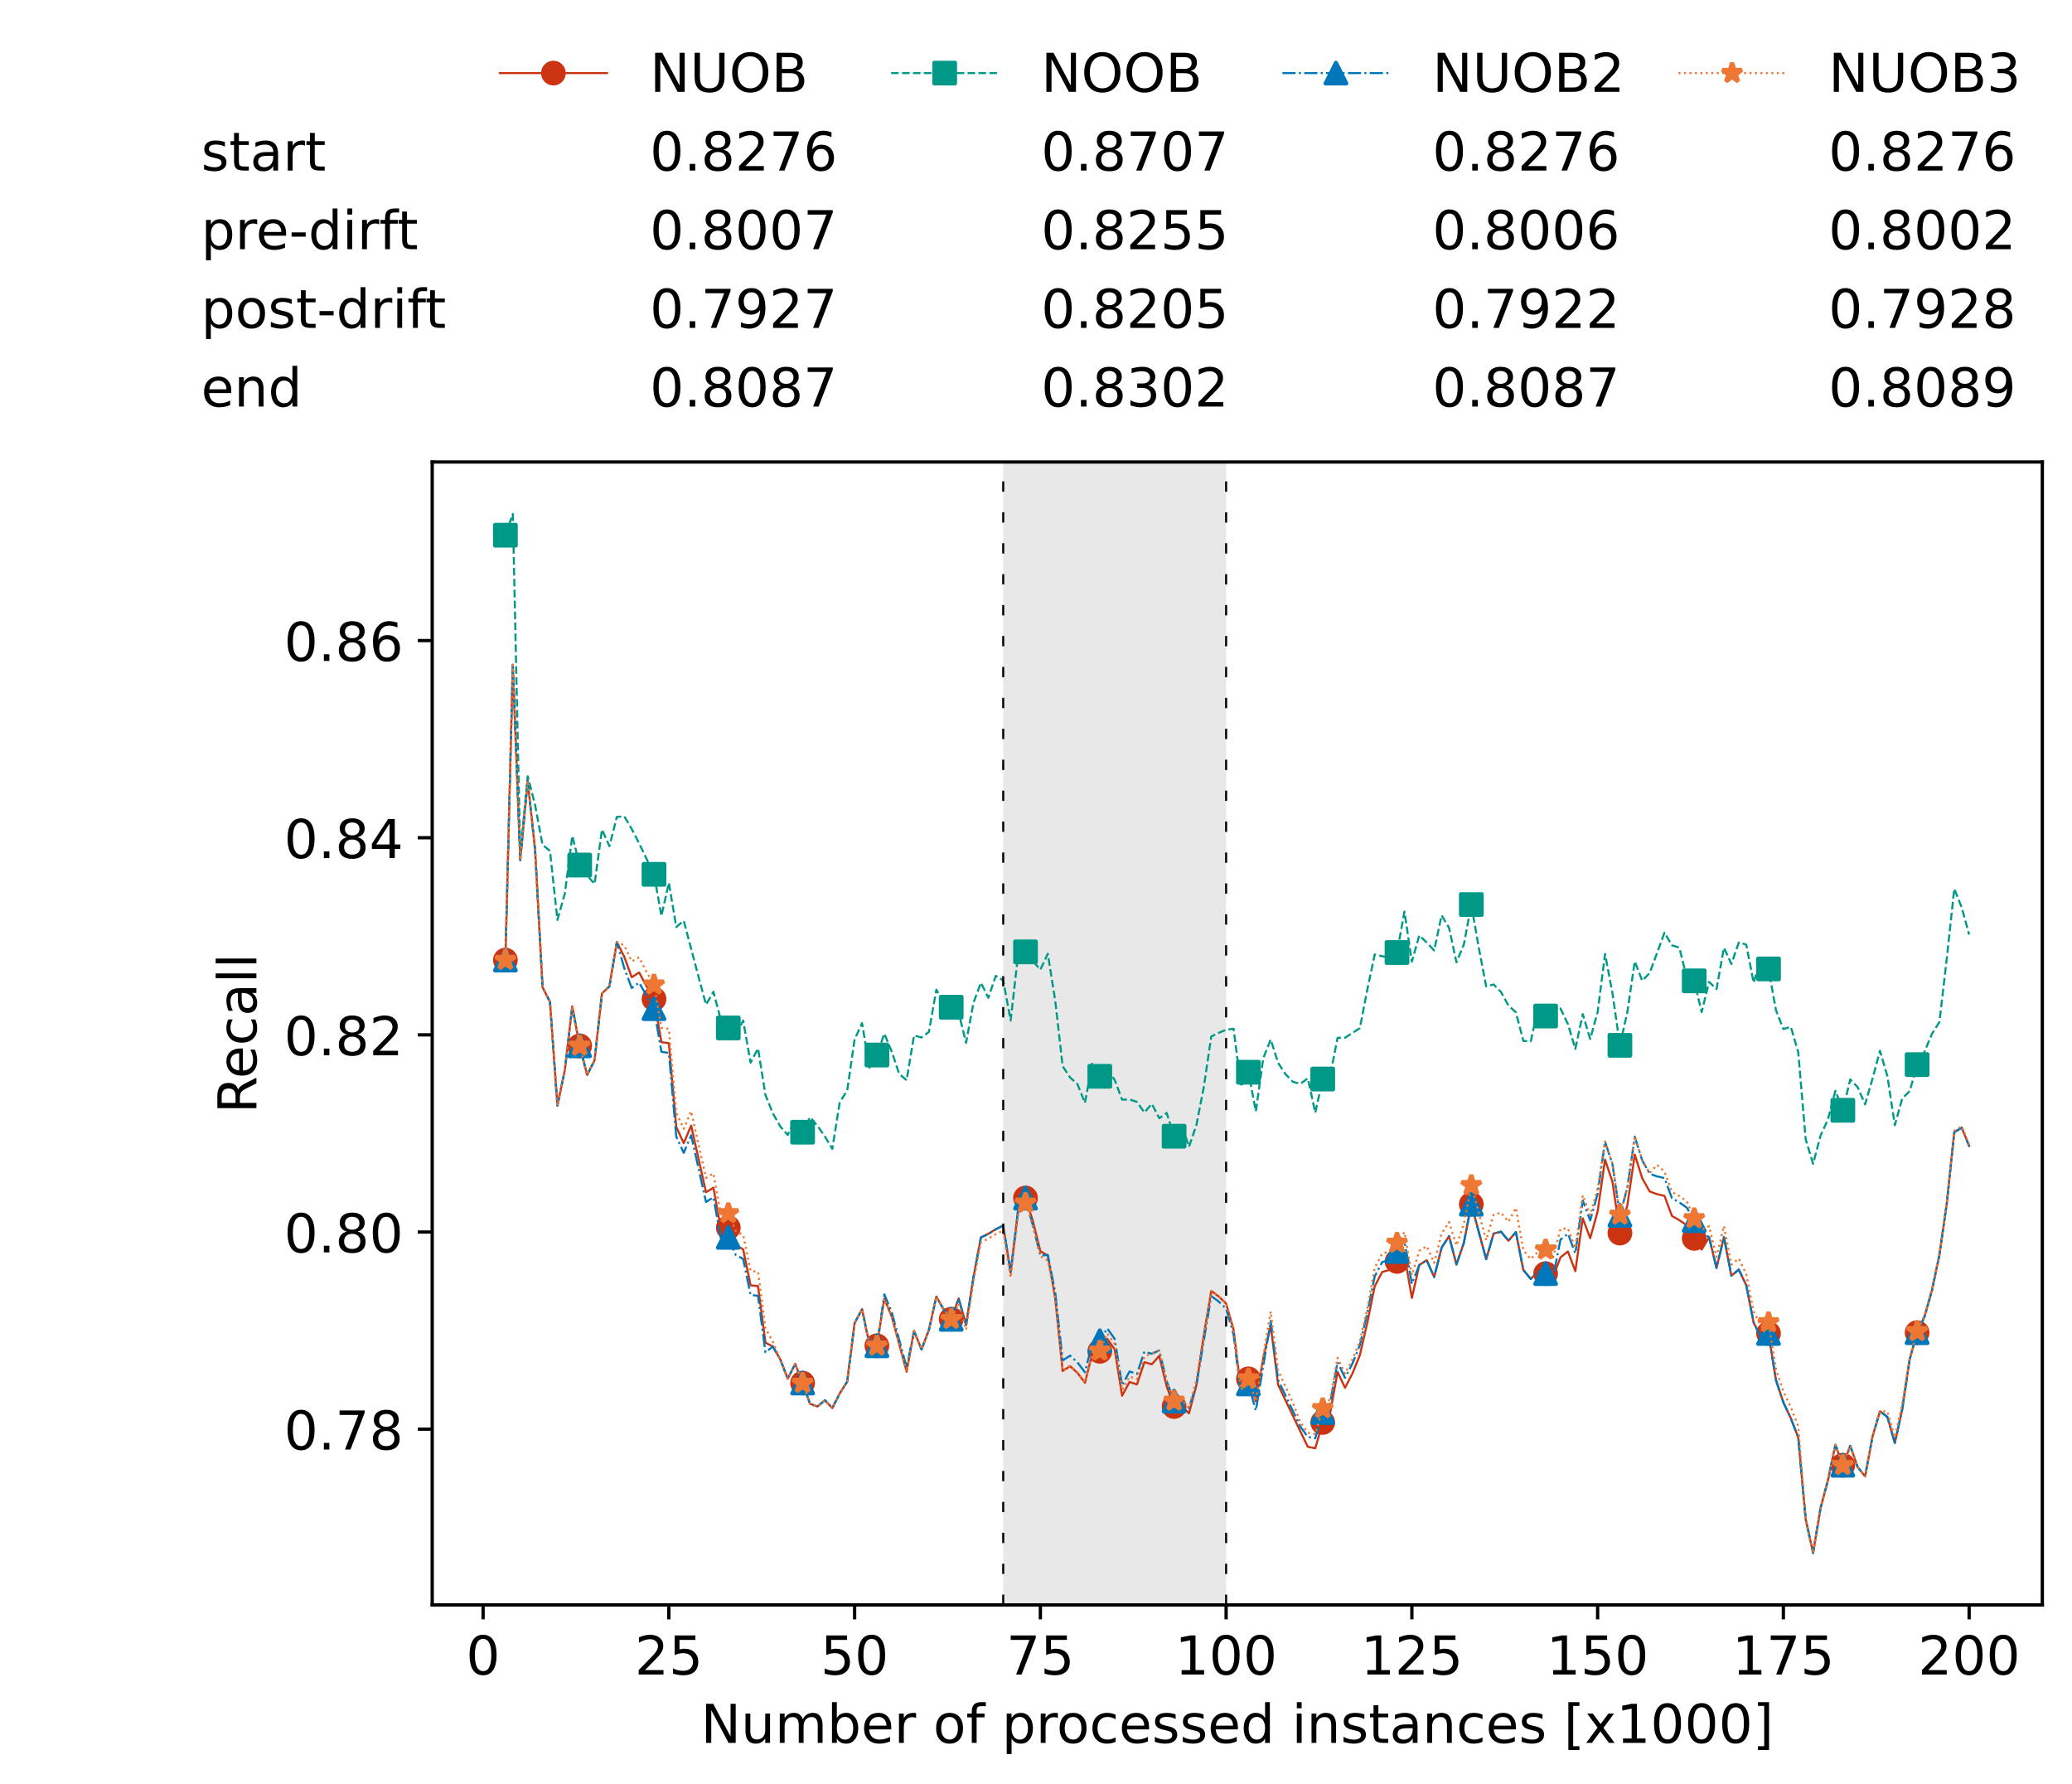 <?xml version="1.0" encoding="utf-8" standalone="no"?>
<!DOCTYPE svg PUBLIC "-//W3C//DTD SVG 1.1//EN"
  "http://www.w3.org/Graphics/SVG/1.1/DTD/svg11.dtd">
<!-- Created with matplotlib (https://matplotlib.org/) -->
<svg height="432.615pt" version="1.1" viewBox="0 0 502.65 432.615" width="502.65pt" xmlns="http://www.w3.org/2000/svg" xmlns:xlink="http://www.w3.org/1999/xlink">
 <defs>
  <style type="text/css">*{stroke-linecap:butt;stroke-linejoin:round;}</style>
 </defs>
 <g id="figure_1">
  <g id="patch_1">
   <path d="M 0 432.615 
L 502.65 432.615 
L 502.65 0 
L 0 0 
z
" style="fill:#ffffff;"/>
  </g>
  <g id="axes_1">
   <g id="patch_2">
    <path d="M 104.85 389.252 
L 495.45 389.252 
L 495.45 112.052 
L 104.85 112.052 
z
" style="fill:#ffffff;"/>
   </g>
   <g id="patch_3">
    <path clip-path="url(#ped63e998a3)" d="M 297.446 389.252 
L 297.446 112.052 
L 243.372 112.052 
L 243.372 389.252 
z
" style="fill:#d3d3d3;opacity:0.5;"/>
   </g>
   <g id="matplotlib.axis_1">
    <g id="xtick_1">
     <g id="line2d_1">
      <defs>
       <path d="M 0 0 
L 0 3.5 
" id="m15e7de1155" style="stroke:#000000;stroke-width:0.8;"/>
      </defs>
      <g>
       <use style="stroke:#000000;stroke-width:0.8;" x="117.197" xlink:href="#m15e7de1155" y="389.252"/>
      </g>
     </g>
     <g id="text_1">
      <!-- 0 -->
      <g transform="translate(113.061 406.13)scale(0.13 -0.13)">
       <defs>
        <path d="M 31.781 66.406 
Q 24.172 66.406 20.328 58.906 
Q 16.5 51.422 16.5 36.375 
Q 16.5 21.391 20.328 13.891 
Q 24.172 6.391 31.781 6.391 
Q 39.453 6.391 43.281 13.891 
Q 47.125 21.391 47.125 36.375 
Q 47.125 51.422 43.281 58.906 
Q 39.453 66.406 31.781 66.406 
z
M 31.781 74.219 
Q 44.047 74.219 50.516 64.516 
Q 56.984 54.828 56.984 36.375 
Q 56.984 17.969 50.516 8.266 
Q 44.047 -1.422 31.781 -1.422 
Q 19.531 -1.422 13.062 8.266 
Q 6.594 17.969 6.594 36.375 
Q 6.594 54.828 13.062 64.516 
Q 19.531 74.219 31.781 74.219 
z
" id="DejaVuSans-48"/>
       </defs>
       <use xlink:href="#DejaVuSans-48"/>
      </g>
     </g>
    </g>
    <g id="xtick_2">
     <g id="line2d_2">
      <g>
       <use style="stroke:#000000;stroke-width:0.8;" x="162.259" xlink:href="#m15e7de1155" y="389.252"/>
      </g>
     </g>
     <g id="text_2">
      <!-- 25 -->
      <g transform="translate(153.988 406.13)scale(0.13 -0.13)">
       <defs>
        <path d="M 19.188 8.297 
L 53.609 8.297 
L 53.609 0 
L 7.328 0 
L 7.328 8.297 
Q 12.938 14.109 22.625 23.891 
Q 32.328 33.688 34.812 36.531 
Q 39.547 41.844 41.422 45.531 
Q 43.312 49.219 43.312 52.781 
Q 43.312 58.594 39.234 62.25 
Q 35.156 65.922 28.609 65.922 
Q 23.969 65.922 18.812 64.312 
Q 13.672 62.703 7.812 59.422 
L 7.812 69.391 
Q 13.766 71.781 18.938 73 
Q 24.125 74.219 28.422 74.219 
Q 39.75 74.219 46.484 68.547 
Q 53.219 62.891 53.219 53.422 
Q 53.219 48.922 51.531 44.891 
Q 49.859 40.875 45.406 35.406 
Q 44.188 33.984 37.641 27.219 
Q 31.109 20.453 19.188 8.297 
z
" id="DejaVuSans-50"/>
        <path d="M 10.797 72.906 
L 49.516 72.906 
L 49.516 64.594 
L 19.828 64.594 
L 19.828 46.734 
Q 21.969 47.469 24.109 47.828 
Q 26.266 48.188 28.422 48.188 
Q 40.625 48.188 47.75 41.5 
Q 54.891 34.812 54.891 23.391 
Q 54.891 11.625 47.562 5.094 
Q 40.234 -1.422 26.906 -1.422 
Q 22.312 -1.422 17.547 -0.641 
Q 12.797 0.141 7.719 1.703 
L 7.719 11.625 
Q 12.109 9.234 16.797 8.062 
Q 21.484 6.891 26.703 6.891 
Q 35.156 6.891 40.078 11.328 
Q 45.016 15.766 45.016 23.391 
Q 45.016 31 40.078 35.438 
Q 35.156 39.891 26.703 39.891 
Q 22.75 39.891 18.812 39.016 
Q 14.891 38.141 10.797 36.281 
z
" id="DejaVuSans-53"/>
       </defs>
       <use xlink:href="#DejaVuSans-50"/>
       <use x="63.623" xlink:href="#DejaVuSans-53"/>
      </g>
     </g>
    </g>
    <g id="xtick_3">
     <g id="line2d_3">
      <g>
       <use style="stroke:#000000;stroke-width:0.8;" x="207.322" xlink:href="#m15e7de1155" y="389.252"/>
      </g>
     </g>
     <g id="text_3">
      <!-- 50 -->
      <g transform="translate(199.05 406.13)scale(0.13 -0.13)">
       <use xlink:href="#DejaVuSans-53"/>
       <use x="63.623" xlink:href="#DejaVuSans-48"/>
      </g>
     </g>
    </g>
    <g id="xtick_4">
     <g id="line2d_4">
      <g>
       <use style="stroke:#000000;stroke-width:0.8;" x="252.384" xlink:href="#m15e7de1155" y="389.252"/>
      </g>
     </g>
     <g id="text_4">
      <!-- 75 -->
      <g transform="translate(244.113 406.13)scale(0.13 -0.13)">
       <defs>
        <path d="M 8.203 72.906 
L 55.078 72.906 
L 55.078 68.703 
L 28.609 0 
L 18.312 0 
L 43.219 64.594 
L 8.203 64.594 
z
" id="DejaVuSans-55"/>
       </defs>
       <use xlink:href="#DejaVuSans-55"/>
       <use x="63.623" xlink:href="#DejaVuSans-53"/>
      </g>
     </g>
    </g>
    <g id="xtick_5">
     <g id="line2d_5">
      <g>
       <use style="stroke:#000000;stroke-width:0.8;" x="297.446" xlink:href="#m15e7de1155" y="389.252"/>
      </g>
     </g>
     <g id="text_5">
      <!-- 100 -->
      <g transform="translate(285.039 406.13)scale(0.13 -0.13)">
       <defs>
        <path d="M 12.406 8.297 
L 28.516 8.297 
L 28.516 63.922 
L 10.984 60.406 
L 10.984 69.391 
L 28.422 72.906 
L 38.281 72.906 
L 38.281 8.297 
L 54.391 8.297 
L 54.391 0 
L 12.406 0 
z
" id="DejaVuSans-49"/>
       </defs>
       <use xlink:href="#DejaVuSans-49"/>
       <use x="63.623" xlink:href="#DejaVuSans-48"/>
       <use x="127.246" xlink:href="#DejaVuSans-48"/>
      </g>
     </g>
    </g>
    <g id="xtick_6">
     <g id="line2d_6">
      <g>
       <use style="stroke:#000000;stroke-width:0.8;" x="342.509" xlink:href="#m15e7de1155" y="389.252"/>
      </g>
     </g>
     <g id="text_6">
      <!-- 125 -->
      <g transform="translate(330.102 406.13)scale(0.13 -0.13)">
       <use xlink:href="#DejaVuSans-49"/>
       <use x="63.623" xlink:href="#DejaVuSans-50"/>
       <use x="127.246" xlink:href="#DejaVuSans-53"/>
      </g>
     </g>
    </g>
    <g id="xtick_7">
     <g id="line2d_7">
      <g>
       <use style="stroke:#000000;stroke-width:0.8;" x="387.571" xlink:href="#m15e7de1155" y="389.252"/>
      </g>
     </g>
     <g id="text_7">
      <!-- 150 -->
      <g transform="translate(375.164 406.13)scale(0.13 -0.13)">
       <use xlink:href="#DejaVuSans-49"/>
       <use x="63.623" xlink:href="#DejaVuSans-53"/>
       <use x="127.246" xlink:href="#DejaVuSans-48"/>
      </g>
     </g>
    </g>
    <g id="xtick_8">
     <g id="line2d_8">
      <g>
       <use style="stroke:#000000;stroke-width:0.8;" x="432.633" xlink:href="#m15e7de1155" y="389.252"/>
      </g>
     </g>
     <g id="text_8">
      <!-- 175 -->
      <g transform="translate(420.226 406.13)scale(0.13 -0.13)">
       <use xlink:href="#DejaVuSans-49"/>
       <use x="63.623" xlink:href="#DejaVuSans-55"/>
       <use x="127.246" xlink:href="#DejaVuSans-53"/>
      </g>
     </g>
    </g>
    <g id="xtick_9">
     <g id="line2d_9">
      <g>
       <use style="stroke:#000000;stroke-width:0.8;" x="477.695" xlink:href="#m15e7de1155" y="389.252"/>
      </g>
     </g>
     <g id="text_9">
      <!-- 200 -->
      <g transform="translate(465.289 406.13)scale(0.13 -0.13)">
       <use xlink:href="#DejaVuSans-50"/>
       <use x="63.623" xlink:href="#DejaVuSans-48"/>
       <use x="127.246" xlink:href="#DejaVuSans-48"/>
      </g>
     </g>
    </g>
    <g id="text_10">
     <!-- Number of processed instances [x1000] -->
     <g transform="translate(170.025 422.711)scale(0.13 -0.13)">
      <defs>
       <path d="M 9.812 72.906 
L 23.094 72.906 
L 55.422 11.922 
L 55.422 72.906 
L 64.984 72.906 
L 64.984 0 
L 51.703 0 
L 19.391 60.984 
L 19.391 0 
L 9.812 0 
z
" id="DejaVuSans-78"/>
       <path d="M 8.5 21.578 
L 8.5 54.688 
L 17.484 54.688 
L 17.484 21.922 
Q 17.484 14.156 20.5 10.266 
Q 23.531 6.391 29.594 6.391 
Q 36.859 6.391 41.078 11.031 
Q 45.312 15.672 45.312 23.688 
L 45.312 54.688 
L 54.297 54.688 
L 54.297 0 
L 45.312 0 
L 45.312 8.406 
Q 42.047 3.422 37.719 1 
Q 33.406 -1.422 27.688 -1.422 
Q 18.266 -1.422 13.375 4.438 
Q 8.5 10.297 8.5 21.578 
z
M 31.109 56 
z
" id="DejaVuSans-117"/>
       <path d="M 52 44.188 
Q 55.375 50.25 60.062 53.125 
Q 64.75 56 71.094 56 
Q 79.641 56 84.281 50.016 
Q 88.922 44.047 88.922 33.016 
L 88.922 0 
L 79.891 0 
L 79.891 32.719 
Q 79.891 40.578 77.094 44.375 
Q 74.312 48.188 68.609 48.188 
Q 61.625 48.188 57.562 43.547 
Q 53.516 38.922 53.516 30.906 
L 53.516 0 
L 44.484 0 
L 44.484 32.719 
Q 44.484 40.625 41.703 44.406 
Q 38.922 48.188 33.109 48.188 
Q 26.219 48.188 22.156 43.531 
Q 18.109 38.875 18.109 30.906 
L 18.109 0 
L 9.078 0 
L 9.078 54.688 
L 18.109 54.688 
L 18.109 46.188 
Q 21.188 51.219 25.484 53.609 
Q 29.781 56 35.688 56 
Q 41.656 56 45.828 52.969 
Q 50 49.953 52 44.188 
z
" id="DejaVuSans-109"/>
       <path d="M 48.688 27.297 
Q 48.688 37.203 44.609 42.844 
Q 40.531 48.484 33.406 48.484 
Q 26.266 48.484 22.188 42.844 
Q 18.109 37.203 18.109 27.297 
Q 18.109 17.391 22.188 11.75 
Q 26.266 6.109 33.406 6.109 
Q 40.531 6.109 44.609 11.75 
Q 48.688 17.391 48.688 27.297 
z
M 18.109 46.391 
Q 20.953 51.266 25.266 53.625 
Q 29.594 56 35.594 56 
Q 45.562 56 51.781 48.094 
Q 58.016 40.188 58.016 27.297 
Q 58.016 14.406 51.781 6.484 
Q 45.562 -1.422 35.594 -1.422 
Q 29.594 -1.422 25.266 0.953 
Q 20.953 3.328 18.109 8.203 
L 18.109 0 
L 9.078 0 
L 9.078 75.984 
L 18.109 75.984 
z
" id="DejaVuSans-98"/>
       <path d="M 56.203 29.594 
L 56.203 25.203 
L 14.891 25.203 
Q 15.484 15.922 20.484 11.062 
Q 25.484 6.203 34.422 6.203 
Q 39.594 6.203 44.453 7.469 
Q 49.312 8.734 54.109 11.281 
L 54.109 2.781 
Q 49.266 0.734 44.188 -0.344 
Q 39.109 -1.422 33.891 -1.422 
Q 20.797 -1.422 13.156 6.188 
Q 5.516 13.812 5.516 26.812 
Q 5.516 40.234 12.766 48.109 
Q 20.016 56 32.328 56 
Q 43.359 56 49.781 48.891 
Q 56.203 41.797 56.203 29.594 
z
M 47.219 32.234 
Q 47.125 39.594 43.094 43.984 
Q 39.062 48.391 32.422 48.391 
Q 24.906 48.391 20.391 44.141 
Q 15.875 39.891 15.188 32.172 
z
" id="DejaVuSans-101"/>
       <path d="M 41.109 46.297 
Q 39.594 47.172 37.812 47.578 
Q 36.031 48 33.891 48 
Q 26.266 48 22.188 43.047 
Q 18.109 38.094 18.109 28.812 
L 18.109 0 
L 9.078 0 
L 9.078 54.688 
L 18.109 54.688 
L 18.109 46.188 
Q 20.953 51.172 25.484 53.578 
Q 30.031 56 36.531 56 
Q 37.453 56 38.578 55.875 
Q 39.703 55.766 41.062 55.516 
z
" id="DejaVuSans-114"/>
       <path id="DejaVuSans-32"/>
       <path d="M 30.609 48.391 
Q 23.391 48.391 19.188 42.75 
Q 14.984 37.109 14.984 27.297 
Q 14.984 17.484 19.156 11.844 
Q 23.344 6.203 30.609 6.203 
Q 37.797 6.203 41.984 11.859 
Q 46.188 17.531 46.188 27.297 
Q 46.188 37.016 41.984 42.703 
Q 37.797 48.391 30.609 48.391 
z
M 30.609 56 
Q 42.328 56 49.016 48.375 
Q 55.719 40.766 55.719 27.297 
Q 55.719 13.875 49.016 6.219 
Q 42.328 -1.422 30.609 -1.422 
Q 18.844 -1.422 12.172 6.219 
Q 5.516 13.875 5.516 27.297 
Q 5.516 40.766 12.172 48.375 
Q 18.844 56 30.609 56 
z
" id="DejaVuSans-111"/>
       <path d="M 37.109 75.984 
L 37.109 68.5 
L 28.516 68.5 
Q 23.688 68.5 21.797 66.547 
Q 19.922 64.594 19.922 59.516 
L 19.922 54.688 
L 34.719 54.688 
L 34.719 47.703 
L 19.922 47.703 
L 19.922 0 
L 10.891 0 
L 10.891 47.703 
L 2.297 47.703 
L 2.297 54.688 
L 10.891 54.688 
L 10.891 58.5 
Q 10.891 67.625 15.141 71.797 
Q 19.391 75.984 28.609 75.984 
z
" id="DejaVuSans-102"/>
       <path d="M 18.109 8.203 
L 18.109 -20.797 
L 9.078 -20.797 
L 9.078 54.688 
L 18.109 54.688 
L 18.109 46.391 
Q 20.953 51.266 25.266 53.625 
Q 29.594 56 35.594 56 
Q 45.562 56 51.781 48.094 
Q 58.016 40.188 58.016 27.297 
Q 58.016 14.406 51.781 6.484 
Q 45.562 -1.422 35.594 -1.422 
Q 29.594 -1.422 25.266 0.953 
Q 20.953 3.328 18.109 8.203 
z
M 48.688 27.297 
Q 48.688 37.203 44.609 42.844 
Q 40.531 48.484 33.406 48.484 
Q 26.266 48.484 22.188 42.844 
Q 18.109 37.203 18.109 27.297 
Q 18.109 17.391 22.188 11.75 
Q 26.266 6.109 33.406 6.109 
Q 40.531 6.109 44.609 11.75 
Q 48.688 17.391 48.688 27.297 
z
" id="DejaVuSans-112"/>
       <path d="M 48.781 52.594 
L 48.781 44.188 
Q 44.969 46.297 41.141 47.344 
Q 37.312 48.391 33.406 48.391 
Q 24.656 48.391 19.812 42.844 
Q 14.984 37.312 14.984 27.297 
Q 14.984 17.281 19.812 11.734 
Q 24.656 6.203 33.406 6.203 
Q 37.312 6.203 41.141 7.25 
Q 44.969 8.297 48.781 10.406 
L 48.781 2.094 
Q 45.016 0.344 40.984 -0.531 
Q 36.969 -1.422 32.422 -1.422 
Q 20.062 -1.422 12.781 6.344 
Q 5.516 14.109 5.516 27.297 
Q 5.516 40.672 12.859 48.328 
Q 20.219 56 33.016 56 
Q 37.156 56 41.109 55.141 
Q 45.062 54.297 48.781 52.594 
z
" id="DejaVuSans-99"/>
       <path d="M 44.281 53.078 
L 44.281 44.578 
Q 40.484 46.531 36.375 47.5 
Q 32.281 48.484 27.875 48.484 
Q 21.188 48.484 17.844 46.438 
Q 14.5 44.391 14.5 40.281 
Q 14.5 37.156 16.891 35.375 
Q 19.281 33.594 26.516 31.984 
L 29.594 31.297 
Q 39.156 29.25 43.188 25.516 
Q 47.219 21.781 47.219 15.094 
Q 47.219 7.469 41.188 3.016 
Q 35.156 -1.422 24.609 -1.422 
Q 20.219 -1.422 15.453 -0.562 
Q 10.688 0.297 5.422 2 
L 5.422 11.281 
Q 10.406 8.688 15.234 7.391 
Q 20.062 6.109 24.812 6.109 
Q 31.156 6.109 34.562 8.281 
Q 37.984 10.453 37.984 14.406 
Q 37.984 18.062 35.516 20.016 
Q 33.062 21.969 24.703 23.781 
L 21.578 24.516 
Q 13.234 26.266 9.516 29.906 
Q 5.812 33.547 5.812 39.891 
Q 5.812 47.609 11.281 51.797 
Q 16.75 56 26.812 56 
Q 31.781 56 36.172 55.266 
Q 40.578 54.547 44.281 53.078 
z
" id="DejaVuSans-115"/>
       <path d="M 45.406 46.391 
L 45.406 75.984 
L 54.391 75.984 
L 54.391 0 
L 45.406 0 
L 45.406 8.203 
Q 42.578 3.328 38.25 0.953 
Q 33.938 -1.422 27.875 -1.422 
Q 17.969 -1.422 11.734 6.484 
Q 5.516 14.406 5.516 27.297 
Q 5.516 40.188 11.734 48.094 
Q 17.969 56 27.875 56 
Q 33.938 56 38.25 53.625 
Q 42.578 51.266 45.406 46.391 
z
M 14.797 27.297 
Q 14.797 17.391 18.875 11.75 
Q 22.953 6.109 30.078 6.109 
Q 37.203 6.109 41.297 11.75 
Q 45.406 17.391 45.406 27.297 
Q 45.406 37.203 41.297 42.844 
Q 37.203 48.484 30.078 48.484 
Q 22.953 48.484 18.875 42.844 
Q 14.797 37.203 14.797 27.297 
z
" id="DejaVuSans-100"/>
       <path d="M 9.422 54.688 
L 18.406 54.688 
L 18.406 0 
L 9.422 0 
z
M 9.422 75.984 
L 18.406 75.984 
L 18.406 64.594 
L 9.422 64.594 
z
" id="DejaVuSans-105"/>
       <path d="M 54.891 33.016 
L 54.891 0 
L 45.906 0 
L 45.906 32.719 
Q 45.906 40.484 42.875 44.328 
Q 39.844 48.188 33.797 48.188 
Q 26.516 48.188 22.312 43.547 
Q 18.109 38.922 18.109 30.906 
L 18.109 0 
L 9.078 0 
L 9.078 54.688 
L 18.109 54.688 
L 18.109 46.188 
Q 21.344 51.125 25.703 53.562 
Q 30.078 56 35.797 56 
Q 45.219 56 50.047 50.172 
Q 54.891 44.344 54.891 33.016 
z
" id="DejaVuSans-110"/>
       <path d="M 18.312 70.219 
L 18.312 54.688 
L 36.812 54.688 
L 36.812 47.703 
L 18.312 47.703 
L 18.312 18.016 
Q 18.312 11.328 20.141 9.422 
Q 21.969 7.516 27.594 7.516 
L 36.812 7.516 
L 36.812 0 
L 27.594 0 
Q 17.188 0 13.234 3.875 
Q 9.281 7.766 9.281 18.016 
L 9.281 47.703 
L 2.688 47.703 
L 2.688 54.688 
L 9.281 54.688 
L 9.281 70.219 
z
" id="DejaVuSans-116"/>
       <path d="M 34.281 27.484 
Q 23.391 27.484 19.188 25 
Q 14.984 22.516 14.984 16.5 
Q 14.984 11.719 18.141 8.906 
Q 21.297 6.109 26.703 6.109 
Q 34.188 6.109 38.703 11.406 
Q 43.219 16.703 43.219 25.484 
L 43.219 27.484 
z
M 52.203 31.203 
L 52.203 0 
L 43.219 0 
L 43.219 8.297 
Q 40.141 3.328 35.547 0.953 
Q 30.953 -1.422 24.312 -1.422 
Q 15.922 -1.422 10.953 3.297 
Q 6 8.016 6 15.922 
Q 6 25.141 12.172 29.828 
Q 18.359 34.516 30.609 34.516 
L 43.219 34.516 
L 43.219 35.406 
Q 43.219 41.609 39.141 45 
Q 35.062 48.391 27.688 48.391 
Q 23 48.391 18.547 47.266 
Q 14.109 46.141 10.016 43.891 
L 10.016 52.203 
Q 14.938 54.109 19.578 55.047 
Q 24.219 56 28.609 56 
Q 40.484 56 46.344 49.844 
Q 52.203 43.703 52.203 31.203 
z
" id="DejaVuSans-97"/>
       <path d="M 8.594 75.984 
L 29.297 75.984 
L 29.297 69 
L 17.578 69 
L 17.578 -6.203 
L 29.297 -6.203 
L 29.297 -13.188 
L 8.594 -13.188 
z
" id="DejaVuSans-91"/>
       <path d="M 54.891 54.688 
L 35.109 28.078 
L 55.906 0 
L 45.312 0 
L 29.391 21.484 
L 13.484 0 
L 2.875 0 
L 24.125 28.609 
L 4.688 54.688 
L 15.281 54.688 
L 29.781 35.203 
L 44.281 54.688 
z
" id="DejaVuSans-120"/>
       <path d="M 30.422 75.984 
L 30.422 -13.188 
L 9.719 -13.188 
L 9.719 -6.203 
L 21.391 -6.203 
L 21.391 69 
L 9.719 69 
L 9.719 75.984 
z
" id="DejaVuSans-93"/>
      </defs>
      <use xlink:href="#DejaVuSans-78"/>
      <use x="74.805" xlink:href="#DejaVuSans-117"/>
      <use x="138.184" xlink:href="#DejaVuSans-109"/>
      <use x="235.596" xlink:href="#DejaVuSans-98"/>
      <use x="299.072" xlink:href="#DejaVuSans-101"/>
      <use x="360.596" xlink:href="#DejaVuSans-114"/>
      <use x="401.709" xlink:href="#DejaVuSans-32"/>
      <use x="433.496" xlink:href="#DejaVuSans-111"/>
      <use x="494.678" xlink:href="#DejaVuSans-102"/>
      <use x="529.883" xlink:href="#DejaVuSans-32"/>
      <use x="561.67" xlink:href="#DejaVuSans-112"/>
      <use x="625.146" xlink:href="#DejaVuSans-114"/>
      <use x="664.01" xlink:href="#DejaVuSans-111"/>
      <use x="725.191" xlink:href="#DejaVuSans-99"/>
      <use x="780.172" xlink:href="#DejaVuSans-101"/>
      <use x="841.695" xlink:href="#DejaVuSans-115"/>
      <use x="893.795" xlink:href="#DejaVuSans-115"/>
      <use x="945.895" xlink:href="#DejaVuSans-101"/>
      <use x="1007.418" xlink:href="#DejaVuSans-100"/>
      <use x="1070.895" xlink:href="#DejaVuSans-32"/>
      <use x="1102.682" xlink:href="#DejaVuSans-105"/>
      <use x="1130.465" xlink:href="#DejaVuSans-110"/>
      <use x="1193.844" xlink:href="#DejaVuSans-115"/>
      <use x="1245.943" xlink:href="#DejaVuSans-116"/>
      <use x="1285.152" xlink:href="#DejaVuSans-97"/>
      <use x="1346.432" xlink:href="#DejaVuSans-110"/>
      <use x="1409.811" xlink:href="#DejaVuSans-99"/>
      <use x="1464.791" xlink:href="#DejaVuSans-101"/>
      <use x="1526.314" xlink:href="#DejaVuSans-115"/>
      <use x="1578.414" xlink:href="#DejaVuSans-32"/>
      <use x="1610.201" xlink:href="#DejaVuSans-91"/>
      <use x="1649.215" xlink:href="#DejaVuSans-120"/>
      <use x="1708.395" xlink:href="#DejaVuSans-49"/>
      <use x="1772.018" xlink:href="#DejaVuSans-48"/>
      <use x="1835.641" xlink:href="#DejaVuSans-48"/>
      <use x="1899.264" xlink:href="#DejaVuSans-48"/>
      <use x="1962.887" xlink:href="#DejaVuSans-93"/>
     </g>
    </g>
   </g>
   <g id="matplotlib.axis_2">
    <g id="ytick_1">
     <g id="line2d_10">
      <defs>
       <path d="M 0 0 
L -3.5 0 
" id="m8a80f31508" style="stroke:#000000;stroke-width:0.8;"/>
      </defs>
      <g>
       <use style="stroke:#000000;stroke-width:0.8;" x="104.85" xlink:href="#m8a80f31508" y="346.623"/>
      </g>
     </g>
     <g id="text_11">
      <!-- 0.78 -->
      <g transform="translate(68.905 351.562)scale(0.13 -0.13)">
       <defs>
        <path d="M 10.688 12.406 
L 21 12.406 
L 21 0 
L 10.688 0 
z
" id="DejaVuSans-46"/>
        <path d="M 31.781 34.625 
Q 24.75 34.625 20.719 30.859 
Q 16.703 27.094 16.703 20.516 
Q 16.703 13.922 20.719 10.156 
Q 24.75 6.391 31.781 6.391 
Q 38.812 6.391 42.859 10.172 
Q 46.922 13.969 46.922 20.516 
Q 46.922 27.094 42.891 30.859 
Q 38.875 34.625 31.781 34.625 
z
M 21.922 38.812 
Q 15.578 40.375 12.031 44.719 
Q 8.5 49.078 8.5 55.328 
Q 8.5 64.062 14.719 69.141 
Q 20.953 74.219 31.781 74.219 
Q 42.672 74.219 48.875 69.141 
Q 55.078 64.062 55.078 55.328 
Q 55.078 49.078 51.531 44.719 
Q 48 40.375 41.703 38.812 
Q 48.828 37.156 52.797 32.312 
Q 56.781 27.484 56.781 20.516 
Q 56.781 9.906 50.312 4.234 
Q 43.844 -1.422 31.781 -1.422 
Q 19.734 -1.422 13.25 4.234 
Q 6.781 9.906 6.781 20.516 
Q 6.781 27.484 10.781 32.312 
Q 14.797 37.156 21.922 38.812 
z
M 18.312 54.391 
Q 18.312 48.734 21.844 45.562 
Q 25.391 42.391 31.781 42.391 
Q 38.141 42.391 41.719 45.562 
Q 45.312 48.734 45.312 54.391 
Q 45.312 60.062 41.719 63.234 
Q 38.141 66.406 31.781 66.406 
Q 25.391 66.406 21.844 63.234 
Q 18.312 60.062 18.312 54.391 
z
" id="DejaVuSans-56"/>
       </defs>
       <use xlink:href="#DejaVuSans-48"/>
       <use x="63.623" xlink:href="#DejaVuSans-46"/>
       <use x="95.41" xlink:href="#DejaVuSans-55"/>
       <use x="159.033" xlink:href="#DejaVuSans-56"/>
      </g>
     </g>
    </g>
    <g id="ytick_2">
     <g id="line2d_11">
      <g>
       <use style="stroke:#000000;stroke-width:0.8;" x="104.85" xlink:href="#m8a80f31508" y="298.808"/>
      </g>
     </g>
     <g id="text_12">
      <!-- 0.80 -->
      <g transform="translate(68.905 303.747)scale(0.13 -0.13)">
       <use xlink:href="#DejaVuSans-48"/>
       <use x="63.623" xlink:href="#DejaVuSans-46"/>
       <use x="95.41" xlink:href="#DejaVuSans-56"/>
       <use x="159.033" xlink:href="#DejaVuSans-48"/>
      </g>
     </g>
    </g>
    <g id="ytick_3">
     <g id="line2d_12">
      <g>
       <use style="stroke:#000000;stroke-width:0.8;" x="104.85" xlink:href="#m8a80f31508" y="250.992"/>
      </g>
     </g>
     <g id="text_13">
      <!-- 0.82 -->
      <g transform="translate(68.905 255.931)scale(0.13 -0.13)">
       <use xlink:href="#DejaVuSans-48"/>
       <use x="63.623" xlink:href="#DejaVuSans-46"/>
       <use x="95.41" xlink:href="#DejaVuSans-56"/>
       <use x="159.033" xlink:href="#DejaVuSans-50"/>
      </g>
     </g>
    </g>
    <g id="ytick_4">
     <g id="line2d_13">
      <g>
       <use style="stroke:#000000;stroke-width:0.8;" x="104.85" xlink:href="#m8a80f31508" y="203.177"/>
      </g>
     </g>
     <g id="text_14">
      <!-- 0.84 -->
      <g transform="translate(68.905 208.116)scale(0.13 -0.13)">
       <defs>
        <path d="M 37.797 64.312 
L 12.891 25.391 
L 37.797 25.391 
z
M 35.203 72.906 
L 47.609 72.906 
L 47.609 25.391 
L 58.016 25.391 
L 58.016 17.188 
L 47.609 17.188 
L 47.609 0 
L 37.797 0 
L 37.797 17.188 
L 4.891 17.188 
L 4.891 26.703 
z
" id="DejaVuSans-52"/>
       </defs>
       <use xlink:href="#DejaVuSans-48"/>
       <use x="63.623" xlink:href="#DejaVuSans-46"/>
       <use x="95.41" xlink:href="#DejaVuSans-56"/>
       <use x="159.033" xlink:href="#DejaVuSans-52"/>
      </g>
     </g>
    </g>
    <g id="ytick_5">
     <g id="line2d_14">
      <g>
       <use style="stroke:#000000;stroke-width:0.8;" x="104.85" xlink:href="#m8a80f31508" y="155.361"/>
      </g>
     </g>
     <g id="text_15">
      <!-- 0.86 -->
      <g transform="translate(68.905 160.3)scale(0.13 -0.13)">
       <defs>
        <path d="M 33.016 40.375 
Q 26.375 40.375 22.484 35.828 
Q 18.609 31.297 18.609 23.391 
Q 18.609 15.531 22.484 10.953 
Q 26.375 6.391 33.016 6.391 
Q 39.656 6.391 43.531 10.953 
Q 47.406 15.531 47.406 23.391 
Q 47.406 31.297 43.531 35.828 
Q 39.656 40.375 33.016 40.375 
z
M 52.594 71.297 
L 52.594 62.312 
Q 48.875 64.062 45.094 64.984 
Q 41.312 65.922 37.594 65.922 
Q 27.828 65.922 22.672 59.328 
Q 17.531 52.734 16.797 39.406 
Q 19.672 43.656 24.016 45.922 
Q 28.375 48.188 33.594 48.188 
Q 44.578 48.188 50.953 41.516 
Q 57.328 34.859 57.328 23.391 
Q 57.328 12.156 50.688 5.359 
Q 44.047 -1.422 33.016 -1.422 
Q 20.359 -1.422 13.672 8.266 
Q 6.984 17.969 6.984 36.375 
Q 6.984 53.656 15.188 63.938 
Q 23.391 74.219 37.203 74.219 
Q 40.922 74.219 44.703 73.484 
Q 48.484 72.75 52.594 71.297 
z
" id="DejaVuSans-54"/>
       </defs>
       <use xlink:href="#DejaVuSans-48"/>
       <use x="63.623" xlink:href="#DejaVuSans-46"/>
       <use x="95.41" xlink:href="#DejaVuSans-56"/>
       <use x="159.033" xlink:href="#DejaVuSans-54"/>
      </g>
     </g>
    </g>
    <g id="text_16">
     <!-- Recall -->
     <g transform="translate(62.201 270.044)rotate(-90)scale(0.13 -0.13)">
      <defs>
       <path d="M 44.391 34.188 
Q 47.562 33.109 50.562 29.594 
Q 53.562 26.078 56.594 19.922 
L 66.609 0 
L 56 0 
L 46.688 18.703 
Q 43.062 26.031 39.672 28.422 
Q 36.281 30.812 30.422 30.812 
L 19.672 30.812 
L 19.672 0 
L 9.812 0 
L 9.812 72.906 
L 32.078 72.906 
Q 44.578 72.906 50.734 67.672 
Q 56.891 62.453 56.891 51.906 
Q 56.891 45.016 53.688 40.469 
Q 50.484 35.938 44.391 34.188 
z
M 19.672 64.797 
L 19.672 38.922 
L 32.078 38.922 
Q 39.203 38.922 42.844 42.219 
Q 46.484 45.516 46.484 51.906 
Q 46.484 58.297 42.844 61.547 
Q 39.203 64.797 32.078 64.797 
z
" id="DejaVuSans-82"/>
       <path d="M 9.422 75.984 
L 18.406 75.984 
L 18.406 0 
L 9.422 0 
z
" id="DejaVuSans-108"/>
      </defs>
      <use xlink:href="#DejaVuSans-82"/>
      <use x="64.982" xlink:href="#DejaVuSans-101"/>
      <use x="126.506" xlink:href="#DejaVuSans-99"/>
      <use x="181.486" xlink:href="#DejaVuSans-97"/>
      <use x="242.766" xlink:href="#DejaVuSans-108"/>
      <use x="270.549" xlink:href="#DejaVuSans-108"/>
     </g>
    </g>
   </g>
   <g id="line2d_15"/>
   <g id="line2d_16"/>
   <g id="line2d_17"/>
   <g id="line2d_18"/>
   <g id="line2d_19"/>
   <g id="line2d_20">
    <path clip-path="url(#ped63e998a3)" d="M 122.605 232.855 
L 124.407 161.235 
L 126.21 208.625 
L 128.012 189.332 
L 129.815 206.194 
L 131.617 239.433 
L 133.419 242.986 
L 135.222 268.154 
L 137.024 259.511 
L 138.827 244.086 
L 140.629 253.659 
L 142.432 260.707 
L 144.234 257.192 
L 146.037 240.932 
L 147.839 239.22 
L 149.642 228.464 
L 151.444 232.05 
L 153.247 237.024 
L 155.049 235.851 
L 156.852 239.229 
L 158.654 242.301 
L 160.457 252.76 
L 162.259 253.018 
L 164.062 273.34 
L 165.864 277.255 
L 167.667 273 
L 171.272 289.162 
L 173.074 288.064 
L 174.877 298.044 
L 176.679 297.756 
L 178.482 302.021 
L 180.284 302.993 
L 182.087 311.733 
L 183.889 311.927 
L 185.692 325.641 
L 187.494 326.574 
L 189.297 329.721 
L 191.099 334.389 
L 192.902 330.778 
L 194.704 335.44 
L 196.507 340.473 
L 198.309 341.124 
L 200.112 339.612 
L 201.914 341.51 
L 203.717 337.942 
L 205.519 335.104 
L 207.322 320.907 
L 209.124 317.508 
L 210.927 326.112 
L 212.729 326.399 
L 214.532 314.965 
L 216.334 319.322 
L 219.939 332.676 
L 221.742 322.792 
L 223.544 327.274 
L 225.347 322.542 
L 227.149 314.471 
L 228.952 317.615 
L 230.754 319.949 
L 232.557 314.916 
L 234.359 321.327 
L 236.162 309.689 
L 237.964 300.102 
L 239.767 299.241 
L 241.569 298.123 
L 243.372 297.22 
L 245.174 308.689 
L 246.976 293.545 
L 248.779 290.548 
L 250.581 296.188 
L 252.384 303.45 
L 254.186 304.523 
L 255.989 314.88 
L 257.791 332.509 
L 259.594 331.338 
L 261.396 332.99 
L 263.199 335.367 
L 265.001 328.228 
L 266.804 327.736 
L 268.606 324.719 
L 270.409 327.248 
L 272.211 338.51 
L 274.014 335.175 
L 275.816 335.767 
L 277.619 330.371 
L 279.421 330.885 
L 281.224 328.842 
L 283.026 336.26 
L 284.829 341.133 
L 286.631 340.931 
L 288.434 342.778 
L 290.236 335.965 
L 292.039 323.795 
L 293.841 313.105 
L 295.644 314.436 
L 297.446 316.158 
L 299.249 322.439 
L 301.051 337.188 
L 302.854 334.419 
L 304.656 339.868 
L 306.459 329.32 
L 308.261 321.53 
L 310.064 335.875 
L 315.471 347.2 
L 317.274 350.907 
L 319.076 351.252 
L 320.879 344.991 
L 322.681 342.709 
L 324.484 332.731 
L 326.286 336.582 
L 328.089 333.12 
L 329.891 328.671 
L 331.694 320.825 
L 333.496 311.973 
L 335.299 308.505 
L 337.101 307.996 
L 338.904 305.936 
L 340.706 304.366 
L 342.509 314.796 
L 344.311 306.802 
L 346.114 305.653 
L 347.916 309.735 
L 349.719 302.623 
L 351.521 299.816 
L 353.324 306.68 
L 355.126 301.41 
L 356.928 292.076 
L 360.533 305.404 
L 362.336 299.185 
L 364.138 298.725 
L 365.941 300.919 
L 367.743 298.826 
L 369.546 308.01 
L 371.348 310.191 
L 373.151 308.36 
L 374.953 308.903 
L 376.756 309.749 
L 378.558 304.957 
L 380.361 303.524 
L 382.163 308.304 
L 383.966 295.475 
L 385.768 300.305 
L 387.571 293.828 
L 389.373 281.232 
L 391.176 286.685 
L 392.978 299.071 
L 394.781 292.348 
L 396.583 280.024 
L 398.386 285.752 
L 400.188 288.97 
L 401.991 289.623 
L 403.793 290.038 
L 405.596 294.911 
L 407.398 295.928 
L 409.201 297.2 
L 411.003 300.347 
L 412.806 303.075 
L 414.608 300.08 
L 416.411 307.514 
L 418.213 300.037 
L 420.016 309.404 
L 421.818 307.918 
L 423.621 311.693 
L 425.423 320.796 
L 427.226 324.37 
L 429.028 323.417 
L 430.831 334.717 
L 432.633 340.14 
L 434.436 343.961 
L 436.238 348.639 
L 438.041 368.444 
L 439.843 376.652 
L 441.646 365.768 
L 443.448 359.011 
L 445.251 350.429 
L 447.053 355.369 
L 448.856 350.669 
L 450.658 355.831 
L 452.461 358.063 
L 454.263 348.383 
L 456.066 342.284 
L 457.868 343.662 
L 459.671 349.958 
L 461.473 341.777 
L 463.276 329.664 
L 465.078 323.224 
L 466.881 319.305 
L 468.683 312.916 
L 470.485 304.373 
L 472.288 291.797 
L 474.09 274.611 
L 475.893 273.477 
L 477.695 277.935 
L 477.695 277.935 
" style="fill:none;stroke:#cc3311;stroke-linecap:square;stroke-width:0.5;"/>
    <defs>
     <path d="M 0 2.5 
C 0.663 2.5 1.299 2.237 1.768 1.768 
C 2.237 1.299 2.5 0.663 2.5 0 
C 2.5 -0.663 2.237 -1.299 1.768 -1.768 
C 1.299 -2.237 0.663 -2.5 0 -2.5 
C -0.663 -2.5 -1.299 -2.237 -1.768 -1.768 
C -2.237 -1.299 -2.5 -0.663 -2.5 0 
C -2.5 0.663 -2.237 1.299 -1.768 1.768 
C -1.299 2.237 -0.663 2.5 0 2.5 
z
" id="m02d0a6b04d" style="stroke:#cc3311;"/>
    </defs>
    <g clip-path="url(#ped63e998a3)">
     <use style="fill:#cc3311;stroke:#cc3311;" x="122.605" xlink:href="#m02d0a6b04d" y="232.855"/>
     <use style="fill:#cc3311;stroke:#cc3311;" x="140.629" xlink:href="#m02d0a6b04d" y="253.659"/>
     <use style="fill:#cc3311;stroke:#cc3311;" x="158.654" xlink:href="#m02d0a6b04d" y="242.301"/>
     <use style="fill:#cc3311;stroke:#cc3311;" x="176.679" xlink:href="#m02d0a6b04d" y="297.756"/>
     <use style="fill:#cc3311;stroke:#cc3311;" x="194.704" xlink:href="#m02d0a6b04d" y="335.44"/>
     <use style="fill:#cc3311;stroke:#cc3311;" x="212.729" xlink:href="#m02d0a6b04d" y="326.399"/>
     <use style="fill:#cc3311;stroke:#cc3311;" x="230.754" xlink:href="#m02d0a6b04d" y="319.949"/>
     <use style="fill:#cc3311;stroke:#cc3311;" x="248.779" xlink:href="#m02d0a6b04d" y="290.548"/>
     <use style="fill:#cc3311;stroke:#cc3311;" x="266.804" xlink:href="#m02d0a6b04d" y="327.736"/>
     <use style="fill:#cc3311;stroke:#cc3311;" x="284.829" xlink:href="#m02d0a6b04d" y="341.133"/>
     <use style="fill:#cc3311;stroke:#cc3311;" x="302.854" xlink:href="#m02d0a6b04d" y="334.419"/>
     <use style="fill:#cc3311;stroke:#cc3311;" x="320.879" xlink:href="#m02d0a6b04d" y="344.991"/>
     <use style="fill:#cc3311;stroke:#cc3311;" x="338.904" xlink:href="#m02d0a6b04d" y="305.936"/>
     <use style="fill:#cc3311;stroke:#cc3311;" x="356.928" xlink:href="#m02d0a6b04d" y="292.076"/>
     <use style="fill:#cc3311;stroke:#cc3311;" x="374.953" xlink:href="#m02d0a6b04d" y="308.903"/>
     <use style="fill:#cc3311;stroke:#cc3311;" x="392.978" xlink:href="#m02d0a6b04d" y="299.071"/>
     <use style="fill:#cc3311;stroke:#cc3311;" x="411.003" xlink:href="#m02d0a6b04d" y="300.347"/>
     <use style="fill:#cc3311;stroke:#cc3311;" x="429.028" xlink:href="#m02d0a6b04d" y="323.417"/>
     <use style="fill:#cc3311;stroke:#cc3311;" x="447.053" xlink:href="#m02d0a6b04d" y="355.369"/>
     <use style="fill:#cc3311;stroke:#cc3311;" x="465.078" xlink:href="#m02d0a6b04d" y="323.224"/>
    </g>
   </g>
   <g id="line2d_21"/>
   <g id="line2d_22"/>
   <g id="line2d_23"/>
   <g id="line2d_24"/>
   <g id="line2d_25">
    <path clip-path="url(#ped63e998a3)" d="M 122.605 129.804 
L 124.407 124.652 
L 126.21 207.225 
L 128.012 188.282 
L 129.815 195.287 
L 131.617 204.911 
L 133.419 206.353 
L 135.222 223.107 
L 137.024 216.73 
L 138.827 202.738 
L 140.629 209.799 
L 142.432 212.287 
L 144.234 214.393 
L 146.037 201.19 
L 147.839 205.222 
L 149.642 198.131 
L 151.444 197.987 
L 153.247 201.058 
L 155.049 204.543 
L 158.654 212.051 
L 160.457 222.155 
L 162.259 214.085 
L 164.062 224.844 
L 165.864 223.306 
L 169.469 236.93 
L 171.272 243.659 
L 173.074 240.533 
L 174.877 247.396 
L 178.482 251.23 
L 180.284 247.521 
L 182.087 257.737 
L 183.889 254.281 
L 185.692 265.58 
L 187.494 270.04 
L 189.297 273.219 
L 191.099 275.26 
L 192.902 271.591 
L 194.704 274.602 
L 196.507 270.947 
L 198.309 273.061 
L 200.112 275.617 
L 201.914 278.653 
L 203.717 267.314 
L 205.519 264.516 
L 207.322 252.1 
L 209.124 248.146 
L 210.927 258.946 
L 212.729 255.88 
L 214.532 250.683 
L 216.334 255.073 
L 218.137 260.45 
L 219.939 261.988 
L 221.742 251.133 
L 223.544 251.624 
L 225.347 250.274 
L 227.149 240.03 
L 228.952 243.198 
L 230.754 244.288 
L 232.557 245.61 
L 234.359 252.92 
L 236.162 243.192 
L 237.964 238.338 
L 239.767 241.988 
L 241.569 236.675 
L 243.372 237.768 
L 245.174 247.517 
L 246.976 231.599 
L 248.779 230.855 
L 250.581 233.108 
L 252.384 235.169 
L 254.186 231.313 
L 255.989 242.707 
L 257.791 258.592 
L 259.594 261.315 
L 261.396 262.967 
L 263.199 267.518 
L 265.001 257.747 
L 266.804 261.038 
L 268.606 259.216 
L 270.409 261.918 
L 272.211 266.699 
L 274.014 266.657 
L 275.816 267.249 
L 277.619 269.822 
L 279.421 267.711 
L 281.224 271.203 
L 283.026 269.933 
L 284.829 275.577 
L 286.631 272.558 
L 288.434 278.14 
L 290.236 272.874 
L 292.039 263.614 
L 293.841 251.388 
L 295.644 250.497 
L 297.446 249.779 
L 299.249 249.492 
L 301.051 263.587 
L 302.854 260.054 
L 304.656 269.555 
L 306.459 256.663 
L 308.261 252.109 
L 310.064 257.787 
L 311.866 260.538 
L 313.669 262.4 
L 315.471 262.849 
L 317.274 261.534 
L 319.076 269.871 
L 320.879 261.701 
L 322.681 260.832 
L 324.484 251.704 
L 326.286 251.693 
L 329.891 249.366 
L 331.694 240.021 
L 333.496 231.493 
L 337.101 232.316 
L 338.904 231.02 
L 340.706 221.09 
L 342.509 233.22 
L 344.311 226.859 
L 346.114 228.583 
L 347.916 230.522 
L 349.719 221.981 
L 351.521 225.021 
L 353.324 233.392 
L 355.126 229.056 
L 356.928 219.388 
L 358.731 229.799 
L 360.533 239.229 
L 362.336 238.761 
L 364.138 240.6 
L 365.941 243.89 
L 367.743 245.506 
L 369.546 252.459 
L 371.348 252.592 
L 373.151 244.245 
L 374.953 246.419 
L 376.756 244.254 
L 378.558 244.604 
L 380.361 248.368 
L 382.163 254.394 
L 383.966 245.957 
L 385.768 251.994 
L 387.571 245.473 
L 389.373 231.36 
L 391.176 240.913 
L 392.978 253.528 
L 394.781 245.472 
L 396.583 233.148 
L 398.386 237.88 
L 400.188 235.987 
L 403.793 226.21 
L 405.596 229.269 
L 407.398 229.822 
L 409.201 237.22 
L 411.003 237.89 
L 412.806 245.473 
L 414.608 238.15 
L 416.411 239.892 
L 418.213 229.849 
L 420.016 233.786 
L 421.818 228.585 
L 423.621 229.095 
L 425.423 238.352 
L 427.226 232.367 
L 429.028 234.999 
L 430.831 245.014 
L 432.633 249.589 
L 434.436 249.031 
L 436.238 255.222 
L 438.041 276.309 
L 439.843 282.267 
L 441.646 275.429 
L 443.448 271.479 
L 445.251 264.561 
L 447.053 269.282 
L 448.856 261.793 
L 450.658 263.695 
L 452.461 267.844 
L 454.263 261.565 
L 456.066 254.856 
L 457.868 261.021 
L 459.671 272.902 
L 461.473 266.413 
L 463.276 264.649 
L 465.078 258.21 
L 466.881 255.04 
L 468.683 250.73 
L 470.485 247.873 
L 472.288 232.328 
L 474.09 215.552 
L 475.893 220.1 
L 477.695 226.674 
L 477.695 226.674 
" style="fill:none;stroke:#009988;stroke-dasharray:1.85,0.8;stroke-dashoffset:0;stroke-width:0.5;"/>
    <defs>
     <path d="M -2.5 2.5 
L 2.5 2.5 
L 2.5 -2.5 
L -2.5 -2.5 
z
" id="m35401d5cdb" style="stroke:#009988;stroke-linejoin:miter;"/>
    </defs>
    <g clip-path="url(#ped63e998a3)">
     <use style="fill:#009988;stroke:#009988;stroke-linejoin:miter;" x="122.605" xlink:href="#m35401d5cdb" y="129.804"/>
     <use style="fill:#009988;stroke:#009988;stroke-linejoin:miter;" x="140.629" xlink:href="#m35401d5cdb" y="209.799"/>
     <use style="fill:#009988;stroke:#009988;stroke-linejoin:miter;" x="158.654" xlink:href="#m35401d5cdb" y="212.051"/>
     <use style="fill:#009988;stroke:#009988;stroke-linejoin:miter;" x="176.679" xlink:href="#m35401d5cdb" y="249.312"/>
     <use style="fill:#009988;stroke:#009988;stroke-linejoin:miter;" x="194.704" xlink:href="#m35401d5cdb" y="274.602"/>
     <use style="fill:#009988;stroke:#009988;stroke-linejoin:miter;" x="212.729" xlink:href="#m35401d5cdb" y="255.88"/>
     <use style="fill:#009988;stroke:#009988;stroke-linejoin:miter;" x="230.754" xlink:href="#m35401d5cdb" y="244.288"/>
     <use style="fill:#009988;stroke:#009988;stroke-linejoin:miter;" x="248.779" xlink:href="#m35401d5cdb" y="230.855"/>
     <use style="fill:#009988;stroke:#009988;stroke-linejoin:miter;" x="266.804" xlink:href="#m35401d5cdb" y="261.038"/>
     <use style="fill:#009988;stroke:#009988;stroke-linejoin:miter;" x="284.829" xlink:href="#m35401d5cdb" y="275.577"/>
     <use style="fill:#009988;stroke:#009988;stroke-linejoin:miter;" x="302.854" xlink:href="#m35401d5cdb" y="260.054"/>
     <use style="fill:#009988;stroke:#009988;stroke-linejoin:miter;" x="320.879" xlink:href="#m35401d5cdb" y="261.701"/>
     <use style="fill:#009988;stroke:#009988;stroke-linejoin:miter;" x="338.904" xlink:href="#m35401d5cdb" y="231.02"/>
     <use style="fill:#009988;stroke:#009988;stroke-linejoin:miter;" x="356.928" xlink:href="#m35401d5cdb" y="219.388"/>
     <use style="fill:#009988;stroke:#009988;stroke-linejoin:miter;" x="374.953" xlink:href="#m35401d5cdb" y="246.419"/>
     <use style="fill:#009988;stroke:#009988;stroke-linejoin:miter;" x="392.978" xlink:href="#m35401d5cdb" y="253.528"/>
     <use style="fill:#009988;stroke:#009988;stroke-linejoin:miter;" x="411.003" xlink:href="#m35401d5cdb" y="237.89"/>
     <use style="fill:#009988;stroke:#009988;stroke-linejoin:miter;" x="429.028" xlink:href="#m35401d5cdb" y="234.999"/>
     <use style="fill:#009988;stroke:#009988;stroke-linejoin:miter;" x="447.053" xlink:href="#m35401d5cdb" y="269.282"/>
     <use style="fill:#009988;stroke:#009988;stroke-linejoin:miter;" x="465.078" xlink:href="#m35401d5cdb" y="258.21"/>
    </g>
   </g>
   <g id="line2d_26"/>
   <g id="line2d_27"/>
   <g id="line2d_28"/>
   <g id="line2d_29"/>
   <g id="line2d_30">
    <path clip-path="url(#ped63e998a3)" d="M 122.605 232.855 
L 124.407 161.235 
L 126.21 208.625 
L 128.012 189.332 
L 129.815 206.194 
L 131.617 239.433 
L 133.419 242.986 
L 135.222 268.154 
L 137.024 259.511 
L 138.827 244.086 
L 140.629 253.659 
L 142.432 260.707 
L 144.234 257.192 
L 146.037 240.932 
L 147.839 239.22 
L 149.642 228.464 
L 151.444 234.808 
L 153.247 239.628 
L 155.049 238.318 
L 158.654 244.645 
L 160.457 255.104 
L 162.259 255.362 
L 164.062 275.684 
L 165.864 279.599 
L 167.667 275.344 
L 171.272 291.506 
L 173.074 290.408 
L 174.877 300.388 
L 176.679 300.1 
L 178.482 304.365 
L 180.284 305.337 
L 182.087 314.077 
L 183.889 314.27 
L 185.692 327.985 
L 187.494 326.574 
L 189.297 329.721 
L 191.099 334.389 
L 192.902 330.778 
L 194.704 335.44 
L 196.507 340.473 
L 198.309 341.124 
L 200.112 339.612 
L 201.914 341.51 
L 203.717 337.942 
L 205.519 335.104 
L 207.322 320.907 
L 209.124 317.508 
L 210.927 326.112 
L 212.729 326.399 
L 214.532 313.926 
L 216.334 318.283 
L 219.939 331.637 
L 221.742 322.829 
L 223.544 327.312 
L 225.347 322.579 
L 227.149 314.508 
L 228.952 317.652 
L 230.754 319.986 
L 232.557 314.953 
L 234.359 321.364 
L 236.162 309.726 
L 237.964 300.139 
L 239.767 299.278 
L 241.569 298.16 
L 243.372 297.258 
L 245.174 308.727 
L 246.976 293.583 
L 248.779 290.585 
L 250.581 297.265 
L 252.384 304.527 
L 254.186 304.368 
L 255.989 313.411 
L 257.791 329.963 
L 259.594 328.792 
L 261.396 330.444 
L 263.199 332.821 
L 265.001 325.682 
L 266.804 325.19 
L 268.606 322.173 
L 270.409 324.702 
L 272.211 335.964 
L 274.014 332.629 
L 275.816 333.221 
L 277.619 327.825 
L 279.421 328.339 
L 281.224 327.529 
L 283.026 334.946 
L 284.829 339.819 
L 286.631 339.618 
L 288.434 341.464 
L 290.236 335.884 
L 293.841 314.337 
L 295.644 315.668 
L 297.446 317.391 
L 299.249 323.671 
L 301.051 338.421 
L 302.854 335.651 
L 304.656 342.113 
L 308.261 320.36 
L 310.064 334.705 
L 315.471 346.03 
L 317.274 348.505 
L 319.076 348.85 
L 320.879 342.589 
L 322.681 340.307 
L 324.484 330.329 
L 326.286 334.179 
L 328.089 330.718 
L 329.891 326.268 
L 331.694 318.423 
L 333.496 309.571 
L 335.299 306.102 
L 337.101 305.594 
L 338.904 303.533 
L 340.706 300.95 
L 342.509 311.381 
L 344.311 306.802 
L 346.114 305.653 
L 347.916 309.735 
L 349.719 302.623 
L 351.521 299.816 
L 353.324 306.68 
L 355.126 301.41 
L 356.928 292.076 
L 360.533 305.404 
L 362.336 299.185 
L 364.138 298.725 
L 365.941 300.919 
L 367.743 298.826 
L 369.546 308.01 
L 371.348 310.191 
L 373.151 308.36 
L 374.953 308.903 
L 376.756 309.749 
L 378.558 300.649 
L 380.361 299.216 
L 382.163 303.996 
L 383.966 291.167 
L 385.768 295.997 
L 387.571 289.52 
L 389.373 276.925 
L 391.176 282.377 
L 392.978 294.763 
L 394.781 288.04 
L 396.583 275.716 
L 398.386 281.444 
L 400.188 284.662 
L 401.991 285.316 
L 403.793 285.73 
L 405.596 290.604 
L 407.398 291.62 
L 409.201 292.892 
L 411.003 296.039 
L 412.806 298.768 
L 414.608 300.08 
L 416.411 307.514 
L 418.213 300.037 
L 420.016 309.404 
L 421.818 307.918 
L 423.621 311.693 
L 425.423 320.796 
L 427.226 324.37 
L 429.028 323.417 
L 430.831 334.717 
L 432.633 340.14 
L 434.436 343.961 
L 436.238 348.639 
L 438.041 368.444 
L 439.843 376.652 
L 441.646 365.768 
L 443.448 359.011 
L 445.251 350.429 
L 447.053 355.369 
L 448.856 350.669 
L 450.658 355.831 
L 452.461 358.063 
L 454.263 348.383 
L 456.066 342.284 
L 457.868 343.662 
L 459.671 349.958 
L 461.473 341.777 
L 463.276 329.664 
L 465.078 323.224 
L 466.881 319.305 
L 468.683 312.916 
L 470.485 304.373 
L 472.288 291.797 
L 474.09 274.611 
L 475.893 273.477 
L 477.695 277.935 
L 477.695 277.935 
" style="fill:none;stroke:#0077bb;stroke-dasharray:3.2,0.8,0.5,0.8;stroke-dashoffset:0;stroke-width:0.5;"/>
    <defs>
     <path d="M 0 -2.5 
L -2.5 2.5 
L 2.5 2.5 
z
" id="mbce815804d" style="stroke:#0077bb;stroke-linejoin:miter;"/>
    </defs>
    <g clip-path="url(#ped63e998a3)">
     <use style="fill:#0077bb;stroke:#0077bb;stroke-linejoin:miter;" x="122.605" xlink:href="#mbce815804d" y="232.855"/>
     <use style="fill:#0077bb;stroke:#0077bb;stroke-linejoin:miter;" x="140.629" xlink:href="#mbce815804d" y="253.659"/>
     <use style="fill:#0077bb;stroke:#0077bb;stroke-linejoin:miter;" x="158.654" xlink:href="#mbce815804d" y="244.645"/>
     <use style="fill:#0077bb;stroke:#0077bb;stroke-linejoin:miter;" x="176.679" xlink:href="#mbce815804d" y="300.1"/>
     <use style="fill:#0077bb;stroke:#0077bb;stroke-linejoin:miter;" x="194.704" xlink:href="#mbce815804d" y="335.44"/>
     <use style="fill:#0077bb;stroke:#0077bb;stroke-linejoin:miter;" x="212.729" xlink:href="#mbce815804d" y="326.399"/>
     <use style="fill:#0077bb;stroke:#0077bb;stroke-linejoin:miter;" x="230.754" xlink:href="#mbce815804d" y="319.986"/>
     <use style="fill:#0077bb;stroke:#0077bb;stroke-linejoin:miter;" x="248.779" xlink:href="#mbce815804d" y="290.585"/>
     <use style="fill:#0077bb;stroke:#0077bb;stroke-linejoin:miter;" x="266.804" xlink:href="#mbce815804d" y="325.19"/>
     <use style="fill:#0077bb;stroke:#0077bb;stroke-linejoin:miter;" x="284.829" xlink:href="#mbce815804d" y="339.819"/>
     <use style="fill:#0077bb;stroke:#0077bb;stroke-linejoin:miter;" x="302.854" xlink:href="#mbce815804d" y="335.651"/>
     <use style="fill:#0077bb;stroke:#0077bb;stroke-linejoin:miter;" x="320.879" xlink:href="#mbce815804d" y="342.589"/>
     <use style="fill:#0077bb;stroke:#0077bb;stroke-linejoin:miter;" x="338.904" xlink:href="#mbce815804d" y="303.533"/>
     <use style="fill:#0077bb;stroke:#0077bb;stroke-linejoin:miter;" x="356.928" xlink:href="#mbce815804d" y="292.076"/>
     <use style="fill:#0077bb;stroke:#0077bb;stroke-linejoin:miter;" x="374.953" xlink:href="#mbce815804d" y="308.903"/>
     <use style="fill:#0077bb;stroke:#0077bb;stroke-linejoin:miter;" x="392.978" xlink:href="#mbce815804d" y="294.763"/>
     <use style="fill:#0077bb;stroke:#0077bb;stroke-linejoin:miter;" x="411.003" xlink:href="#mbce815804d" y="296.039"/>
     <use style="fill:#0077bb;stroke:#0077bb;stroke-linejoin:miter;" x="429.028" xlink:href="#mbce815804d" y="323.417"/>
     <use style="fill:#0077bb;stroke:#0077bb;stroke-linejoin:miter;" x="447.053" xlink:href="#mbce815804d" y="355.369"/>
     <use style="fill:#0077bb;stroke:#0077bb;stroke-linejoin:miter;" x="465.078" xlink:href="#mbce815804d" y="323.224"/>
    </g>
   </g>
   <g id="line2d_31"/>
   <g id="line2d_32"/>
   <g id="line2d_33"/>
   <g id="line2d_34"/>
   <g id="line2d_35">
    <path clip-path="url(#ped63e998a3)" d="M 122.605 232.855 
L 124.407 161.235 
L 126.21 208.625 
L 128.012 189.332 
L 129.815 206.194 
L 131.617 239.433 
L 133.419 242.986 
L 135.222 268.154 
L 137.024 259.511 
L 138.827 244.086 
L 140.629 253.659 
L 142.432 260.707 
L 144.234 257.192 
L 146.037 240.932 
L 147.839 239.22 
L 149.642 228.464 
L 151.444 229.293 
L 153.247 233.155 
L 155.049 232.185 
L 156.852 235.746 
L 158.654 238.818 
L 160.457 249.278 
L 162.259 249.536 
L 164.062 269.858 
L 165.864 273.772 
L 167.667 269.518 
L 171.272 285.68 
L 173.074 284.582 
L 174.877 294.561 
L 176.679 294.274 
L 178.482 298.539 
L 180.284 299.511 
L 182.087 308.251 
L 183.889 308.444 
L 185.692 322.159 
L 187.494 325.436 
L 189.297 329.721 
L 191.099 334.389 
L 192.902 330.778 
L 194.704 335.44 
L 196.507 340.473 
L 198.309 341.124 
L 200.112 339.612 
L 201.914 341.51 
L 203.717 337.942 
L 205.519 335.104 
L 207.322 320.907 
L 209.124 317.508 
L 210.927 326.112 
L 212.729 326.399 
L 214.532 314.965 
L 216.334 319.322 
L 219.939 332.676 
L 221.742 322.792 
L 223.544 327.274 
L 225.347 322.542 
L 227.149 314.471 
L 228.952 317.615 
L 230.754 319.949 
L 232.557 316.111 
L 234.359 322.522 
L 236.162 310.884 
L 237.964 301.297 
L 239.767 300.436 
L 241.569 299.318 
L 243.372 298.416 
L 245.174 309.884 
L 246.976 294.741 
L 248.779 291.743 
L 250.581 297.383 
L 252.384 304.645 
L 254.186 305.719 
L 255.989 314.762 
L 257.791 332.391 
L 259.594 331.219 
L 261.396 332.872 
L 263.199 335.249 
L 265.001 328.11 
L 266.804 327.618 
L 268.606 323.405 
L 270.409 325.934 
L 272.211 337.196 
L 274.014 333.862 
L 275.816 334.453 
L 277.619 329.057 
L 281.224 327.476 
L 283.026 334.893 
L 284.829 339.766 
L 286.631 339.565 
L 288.434 341.411 
L 290.236 334.598 
L 293.841 313.051 
L 295.644 314.383 
L 297.446 316.105 
L 299.249 322.386 
L 301.051 337.135 
L 302.854 334.366 
L 304.656 339.815 
L 308.261 318.062 
L 310.064 332.407 
L 313.669 340.299 
L 315.471 345.017 
L 317.274 347.492 
L 319.076 347.837 
L 320.879 341.576 
L 322.681 339.294 
L 324.484 329.316 
L 326.286 333.166 
L 328.089 329.704 
L 329.891 325.255 
L 331.694 317.409 
L 333.496 307.5 
L 335.299 304.032 
L 337.101 303.523 
L 338.904 301.462 
L 340.706 298.816 
L 342.509 309.246 
L 344.311 303.368 
L 346.114 302.219 
L 347.916 306.301 
L 349.719 299.189 
L 351.521 296.382 
L 353.324 302.074 
L 355.126 296.803 
L 356.928 287.469 
L 360.533 300.798 
L 362.336 294.579 
L 364.138 294.119 
L 365.941 296.313 
L 367.743 292.948 
L 369.546 303.19 
L 371.348 305.371 
L 373.151 303.54 
L 374.953 303.087 
L 376.756 305.01 
L 378.558 298.064 
L 380.361 297.93 
L 382.163 302.711 
L 383.966 289.881 
L 385.768 294.711 
L 387.571 288.234 
L 389.373 276.811 
L 391.176 282.263 
L 392.978 294.649 
L 394.781 287.926 
L 396.583 275.602 
L 398.386 281.33 
L 400.188 284.548 
L 401.991 282.515 
L 403.793 284.202 
L 405.596 289.075 
L 407.398 290.091 
L 409.201 291.364 
L 411.003 295.506 
L 412.806 298.235 
L 414.608 297.393 
L 416.411 304.828 
L 418.213 297.35 
L 420.016 306.718 
L 421.818 305.232 
L 423.621 309.006 
L 425.423 318.11 
L 427.226 321.684 
L 429.028 320.73 
L 430.831 332.031 
L 432.633 337.453 
L 434.436 341.275 
L 436.238 345.952 
L 438.041 368.444 
L 439.843 376.652 
L 441.646 365.768 
L 443.448 359.011 
L 445.251 350.429 
L 447.053 355.369 
L 448.856 350.669 
L 450.658 355.831 
L 452.461 358.063 
L 454.263 348.383 
L 456.066 342.284 
L 457.868 342.319 
L 459.671 348.614 
L 461.473 340.434 
L 463.276 329.325 
L 465.078 322.886 
L 466.881 318.967 
L 468.683 312.578 
L 470.485 304.034 
L 472.288 291.459 
L 474.09 274.272 
L 475.893 273.138 
L 477.695 277.596 
L 477.695 277.596 
" style="fill:none;stroke:#ee7733;stroke-dasharray:0.5,0.825;stroke-dashoffset:0;stroke-width:0.5;"/>
    <defs>
     <path d="M 0 -2.5 
L -0.561 -0.773 
L -2.378 -0.773 
L -0.908 0.295 
L -1.469 2.023 
L -0 0.955 
L 1.469 2.023 
L 0.908 0.295 
L 2.378 -0.773 
L 0.561 -0.773 
z
" id="m773d7dc911" style="stroke:#ee7733;stroke-linejoin:bevel;"/>
    </defs>
    <g clip-path="url(#ped63e998a3)">
     <use style="fill:#ee7733;stroke:#ee7733;stroke-linejoin:bevel;" x="122.605" xlink:href="#m773d7dc911" y="232.855"/>
     <use style="fill:#ee7733;stroke:#ee7733;stroke-linejoin:bevel;" x="140.629" xlink:href="#m773d7dc911" y="253.659"/>
     <use style="fill:#ee7733;stroke:#ee7733;stroke-linejoin:bevel;" x="158.654" xlink:href="#m773d7dc911" y="238.818"/>
     <use style="fill:#ee7733;stroke:#ee7733;stroke-linejoin:bevel;" x="176.679" xlink:href="#m773d7dc911" y="294.274"/>
     <use style="fill:#ee7733;stroke:#ee7733;stroke-linejoin:bevel;" x="194.704" xlink:href="#m773d7dc911" y="335.44"/>
     <use style="fill:#ee7733;stroke:#ee7733;stroke-linejoin:bevel;" x="212.729" xlink:href="#m773d7dc911" y="326.399"/>
     <use style="fill:#ee7733;stroke:#ee7733;stroke-linejoin:bevel;" x="230.754" xlink:href="#m773d7dc911" y="319.949"/>
     <use style="fill:#ee7733;stroke:#ee7733;stroke-linejoin:bevel;" x="248.779" xlink:href="#m773d7dc911" y="291.743"/>
     <use style="fill:#ee7733;stroke:#ee7733;stroke-linejoin:bevel;" x="266.804" xlink:href="#m773d7dc911" y="327.618"/>
     <use style="fill:#ee7733;stroke:#ee7733;stroke-linejoin:bevel;" x="284.829" xlink:href="#m773d7dc911" y="339.766"/>
     <use style="fill:#ee7733;stroke:#ee7733;stroke-linejoin:bevel;" x="302.854" xlink:href="#m773d7dc911" y="334.366"/>
     <use style="fill:#ee7733;stroke:#ee7733;stroke-linejoin:bevel;" x="320.879" xlink:href="#m773d7dc911" y="341.576"/>
     <use style="fill:#ee7733;stroke:#ee7733;stroke-linejoin:bevel;" x="338.904" xlink:href="#m773d7dc911" y="301.462"/>
     <use style="fill:#ee7733;stroke:#ee7733;stroke-linejoin:bevel;" x="356.928" xlink:href="#m773d7dc911" y="287.469"/>
     <use style="fill:#ee7733;stroke:#ee7733;stroke-linejoin:bevel;" x="374.953" xlink:href="#m773d7dc911" y="303.087"/>
     <use style="fill:#ee7733;stroke:#ee7733;stroke-linejoin:bevel;" x="392.978" xlink:href="#m773d7dc911" y="294.649"/>
     <use style="fill:#ee7733;stroke:#ee7733;stroke-linejoin:bevel;" x="411.003" xlink:href="#m773d7dc911" y="295.506"/>
     <use style="fill:#ee7733;stroke:#ee7733;stroke-linejoin:bevel;" x="429.028" xlink:href="#m773d7dc911" y="320.73"/>
     <use style="fill:#ee7733;stroke:#ee7733;stroke-linejoin:bevel;" x="447.053" xlink:href="#m773d7dc911" y="355.369"/>
     <use style="fill:#ee7733;stroke:#ee7733;stroke-linejoin:bevel;" x="465.078" xlink:href="#m773d7dc911" y="322.886"/>
    </g>
   </g>
   <g id="line2d_36"/>
   <g id="line2d_37"/>
   <g id="line2d_38"/>
   <g id="line2d_39"/>
   <g id="line2d_40">
    <path clip-path="url(#ped63e998a3)" d="M 243.372 389.252 
L 243.372 112.052 
" style="fill:none;stroke:#000000;stroke-dasharray:2.5,5;stroke-dashoffset:0;stroke-width:0.5;"/>
   </g>
   <g id="line2d_41">
    <path clip-path="url(#ped63e998a3)" d="M 297.446 389.252 
L 297.446 112.052 
" style="fill:none;stroke:#000000;stroke-dasharray:2.5,5;stroke-dashoffset:0;stroke-width:0.5;"/>
   </g>
   <g id="patch_4">
    <path d="M 104.85 389.252 
L 104.85 112.052 
" style="fill:none;stroke:#000000;stroke-linecap:square;stroke-linejoin:miter;stroke-width:0.8;"/>
   </g>
   <g id="patch_5">
    <path d="M 495.45 389.252 
L 495.45 112.052 
" style="fill:none;stroke:#000000;stroke-linecap:square;stroke-linejoin:miter;stroke-width:0.8;"/>
   </g>
   <g id="patch_6">
    <path d="M 104.85 389.252 
L 495.45 389.252 
" style="fill:none;stroke:#000000;stroke-linecap:square;stroke-linejoin:miter;stroke-width:0.8;"/>
   </g>
   <g id="patch_7">
    <path d="M 104.85 112.052 
L 495.45 112.052 
" style="fill:none;stroke:#000000;stroke-linecap:square;stroke-linejoin:miter;stroke-width:0.8;"/>
   </g>
   <g id="legend_1">
    <g id="line2d_42"/>
    <g id="line2d_43"/>
    <g id="text_17">
     <!--   -->
     <g transform="translate(48.8 22.278)scale(0.13 -0.13)">
      <use xlink:href="#DejaVuSans-32"/>
     </g>
    </g>
    <g id="line2d_44"/>
    <g id="line2d_45"/>
    <g id="text_18">
     <!-- start -->
     <g transform="translate(48.8 41.36)scale(0.13 -0.13)">
      <use xlink:href="#DejaVuSans-115"/>
      <use x="52.1" xlink:href="#DejaVuSans-116"/>
      <use x="91.309" xlink:href="#DejaVuSans-97"/>
      <use x="152.588" xlink:href="#DejaVuSans-114"/>
      <use x="193.701" xlink:href="#DejaVuSans-116"/>
     </g>
    </g>
    <g id="line2d_46"/>
    <g id="line2d_47"/>
    <g id="text_19">
     <!-- pre-dirft -->
     <g transform="translate(48.8 60.441)scale(0.13 -0.13)">
      <defs>
       <path d="M 4.891 31.391 
L 31.203 31.391 
L 31.203 23.391 
L 4.891 23.391 
z
" id="DejaVuSans-45"/>
      </defs>
      <use xlink:href="#DejaVuSans-112"/>
      <use x="63.477" xlink:href="#DejaVuSans-114"/>
      <use x="102.34" xlink:href="#DejaVuSans-101"/>
      <use x="163.863" xlink:href="#DejaVuSans-45"/>
      <use x="199.947" xlink:href="#DejaVuSans-100"/>
      <use x="263.424" xlink:href="#DejaVuSans-105"/>
      <use x="291.207" xlink:href="#DejaVuSans-114"/>
      <use x="332.32" xlink:href="#DejaVuSans-102"/>
      <use x="365.775" xlink:href="#DejaVuSans-116"/>
     </g>
    </g>
    <g id="line2d_48"/>
    <g id="line2d_49"/>
    <g id="text_20">
     <!-- post-drift -->
     <g transform="translate(48.8 79.523)scale(0.13 -0.13)">
      <use xlink:href="#DejaVuSans-112"/>
      <use x="63.477" xlink:href="#DejaVuSans-111"/>
      <use x="124.658" xlink:href="#DejaVuSans-115"/>
      <use x="176.758" xlink:href="#DejaVuSans-116"/>
      <use x="215.967" xlink:href="#DejaVuSans-45"/>
      <use x="252.051" xlink:href="#DejaVuSans-100"/>
      <use x="315.527" xlink:href="#DejaVuSans-114"/>
      <use x="356.641" xlink:href="#DejaVuSans-105"/>
      <use x="384.424" xlink:href="#DejaVuSans-102"/>
      <use x="417.879" xlink:href="#DejaVuSans-116"/>
     </g>
    </g>
    <g id="line2d_50"/>
    <g id="line2d_51"/>
    <g id="text_21">
     <!-- end -->
     <g transform="translate(48.8 98.604)scale(0.13 -0.13)">
      <use xlink:href="#DejaVuSans-101"/>
      <use x="61.523" xlink:href="#DejaVuSans-110"/>
      <use x="124.902" xlink:href="#DejaVuSans-100"/>
     </g>
    </g>
    <g id="line2d_52">
     <path d="M 121.252 17.728 
L 147.252 17.728 
" style="fill:none;stroke:#cc3311;stroke-linecap:square;stroke-width:0.5;"/>
    </g>
    <g id="line2d_53">
     <g>
      <use style="fill:#cc3311;stroke:#cc3311;" x="134.252" xlink:href="#m02d0a6b04d" y="17.728"/>
     </g>
    </g>
    <g id="text_22">
     <!-- NUOB -->
     <g transform="translate(157.652 22.278)scale(0.13 -0.13)">
      <defs>
       <path d="M 8.688 72.906 
L 18.609 72.906 
L 18.609 28.609 
Q 18.609 16.891 22.844 11.734 
Q 27.094 6.594 36.625 6.594 
Q 46.094 6.594 50.344 11.734 
Q 54.594 16.891 54.594 28.609 
L 54.594 72.906 
L 64.5 72.906 
L 64.5 27.391 
Q 64.5 13.141 57.438 5.859 
Q 50.391 -1.422 36.625 -1.422 
Q 22.797 -1.422 15.734 5.859 
Q 8.688 13.141 8.688 27.391 
z
" id="DejaVuSans-85"/>
       <path d="M 39.406 66.219 
Q 28.656 66.219 22.328 58.203 
Q 16.016 50.203 16.016 36.375 
Q 16.016 22.609 22.328 14.594 
Q 28.656 6.594 39.406 6.594 
Q 50.141 6.594 56.422 14.594 
Q 62.703 22.609 62.703 36.375 
Q 62.703 50.203 56.422 58.203 
Q 50.141 66.219 39.406 66.219 
z
M 39.406 74.219 
Q 54.734 74.219 63.906 63.938 
Q 73.094 53.656 73.094 36.375 
Q 73.094 19.141 63.906 8.859 
Q 54.734 -1.422 39.406 -1.422 
Q 24.031 -1.422 14.812 8.828 
Q 5.609 19.094 5.609 36.375 
Q 5.609 53.656 14.812 63.938 
Q 24.031 74.219 39.406 74.219 
z
" id="DejaVuSans-79"/>
       <path d="M 19.672 34.812 
L 19.672 8.109 
L 35.5 8.109 
Q 43.453 8.109 47.281 11.406 
Q 51.125 14.703 51.125 21.484 
Q 51.125 28.328 47.281 31.562 
Q 43.453 34.812 35.5 34.812 
z
M 19.672 64.797 
L 19.672 42.828 
L 34.281 42.828 
Q 41.5 42.828 45.031 45.531 
Q 48.578 48.25 48.578 53.812 
Q 48.578 59.328 45.031 62.062 
Q 41.5 64.797 34.281 64.797 
z
M 9.812 72.906 
L 35.016 72.906 
Q 46.297 72.906 52.391 68.219 
Q 58.5 63.531 58.5 54.891 
Q 58.5 48.188 55.375 44.234 
Q 52.25 40.281 46.188 39.312 
Q 53.469 37.75 57.5 32.781 
Q 61.531 27.828 61.531 20.406 
Q 61.531 10.641 54.891 5.312 
Q 48.25 0 35.984 0 
L 9.812 0 
z
" id="DejaVuSans-66"/>
      </defs>
      <use xlink:href="#DejaVuSans-78"/>
      <use x="74.805" xlink:href="#DejaVuSans-85"/>
      <use x="147.998" xlink:href="#DejaVuSans-79"/>
      <use x="226.709" xlink:href="#DejaVuSans-66"/>
     </g>
    </g>
    <g id="line2d_54"/>
    <g id="line2d_55"/>
    <g id="text_23">
     <!-- 0.8276 -->
     <g transform="translate(157.652 41.36)scale(0.13 -0.13)">
      <use xlink:href="#DejaVuSans-48"/>
      <use x="63.623" xlink:href="#DejaVuSans-46"/>
      <use x="95.41" xlink:href="#DejaVuSans-56"/>
      <use x="159.033" xlink:href="#DejaVuSans-50"/>
      <use x="222.656" xlink:href="#DejaVuSans-55"/>
      <use x="286.279" xlink:href="#DejaVuSans-54"/>
     </g>
    </g>
    <g id="line2d_56"/>
    <g id="line2d_57"/>
    <g id="text_24">
     <!-- 0.8007 -->
     <g transform="translate(157.652 60.441)scale(0.13 -0.13)">
      <use xlink:href="#DejaVuSans-48"/>
      <use x="63.623" xlink:href="#DejaVuSans-46"/>
      <use x="95.41" xlink:href="#DejaVuSans-56"/>
      <use x="159.033" xlink:href="#DejaVuSans-48"/>
      <use x="222.656" xlink:href="#DejaVuSans-48"/>
      <use x="286.279" xlink:href="#DejaVuSans-55"/>
     </g>
    </g>
    <g id="line2d_58"/>
    <g id="line2d_59"/>
    <g id="text_25">
     <!-- 0.7927 -->
     <g transform="translate(157.652 79.523)scale(0.13 -0.13)">
      <defs>
       <path d="M 10.984 1.516 
L 10.984 10.5 
Q 14.703 8.734 18.5 7.812 
Q 22.312 6.891 25.984 6.891 
Q 35.75 6.891 40.891 13.453 
Q 46.047 20.016 46.781 33.406 
Q 43.953 29.203 39.594 26.953 
Q 35.25 24.703 29.984 24.703 
Q 19.047 24.703 12.672 31.312 
Q 6.297 37.938 6.297 49.422 
Q 6.297 60.641 12.938 67.422 
Q 19.578 74.219 30.609 74.219 
Q 43.266 74.219 49.922 64.516 
Q 56.594 54.828 56.594 36.375 
Q 56.594 19.141 48.406 8.859 
Q 40.234 -1.422 26.422 -1.422 
Q 22.703 -1.422 18.891 -0.688 
Q 15.094 0.047 10.984 1.516 
z
M 30.609 32.422 
Q 37.25 32.422 41.125 36.953 
Q 45.016 41.5 45.016 49.422 
Q 45.016 57.281 41.125 61.844 
Q 37.25 66.406 30.609 66.406 
Q 23.969 66.406 20.094 61.844 
Q 16.219 57.281 16.219 49.422 
Q 16.219 41.5 20.094 36.953 
Q 23.969 32.422 30.609 32.422 
z
" id="DejaVuSans-57"/>
      </defs>
      <use xlink:href="#DejaVuSans-48"/>
      <use x="63.623" xlink:href="#DejaVuSans-46"/>
      <use x="95.41" xlink:href="#DejaVuSans-55"/>
      <use x="159.033" xlink:href="#DejaVuSans-57"/>
      <use x="222.656" xlink:href="#DejaVuSans-50"/>
      <use x="286.279" xlink:href="#DejaVuSans-55"/>
     </g>
    </g>
    <g id="line2d_60"/>
    <g id="line2d_61"/>
    <g id="text_26">
     <!-- 0.8087 -->
     <g transform="translate(157.652 98.604)scale(0.13 -0.13)">
      <use xlink:href="#DejaVuSans-48"/>
      <use x="63.623" xlink:href="#DejaVuSans-46"/>
      <use x="95.41" xlink:href="#DejaVuSans-56"/>
      <use x="159.033" xlink:href="#DejaVuSans-48"/>
      <use x="222.656" xlink:href="#DejaVuSans-56"/>
      <use x="286.279" xlink:href="#DejaVuSans-55"/>
     </g>
    </g>
    <g id="line2d_62">
     <path d="M 216.171 17.728 
L 242.171 17.728 
" style="fill:none;stroke:#009988;stroke-dasharray:1.85,0.8;stroke-dashoffset:0;stroke-width:0.5;"/>
    </g>
    <g id="line2d_63">
     <g>
      <use style="fill:#009988;stroke:#009988;stroke-linejoin:miter;" x="229.171" xlink:href="#m35401d5cdb" y="17.728"/>
     </g>
    </g>
    <g id="text_27">
     <!-- NOOB -->
     <g transform="translate(252.571 22.278)scale(0.13 -0.13)">
      <use xlink:href="#DejaVuSans-78"/>
      <use x="74.805" xlink:href="#DejaVuSans-79"/>
      <use x="153.516" xlink:href="#DejaVuSans-79"/>
      <use x="232.227" xlink:href="#DejaVuSans-66"/>
     </g>
    </g>
    <g id="line2d_64"/>
    <g id="line2d_65"/>
    <g id="text_28">
     <!-- 0.8707 -->
     <g transform="translate(252.571 41.36)scale(0.13 -0.13)">
      <use xlink:href="#DejaVuSans-48"/>
      <use x="63.623" xlink:href="#DejaVuSans-46"/>
      <use x="95.41" xlink:href="#DejaVuSans-56"/>
      <use x="159.033" xlink:href="#DejaVuSans-55"/>
      <use x="222.656" xlink:href="#DejaVuSans-48"/>
      <use x="286.279" xlink:href="#DejaVuSans-55"/>
     </g>
    </g>
    <g id="line2d_66"/>
    <g id="line2d_67"/>
    <g id="text_29">
     <!-- 0.8255 -->
     <g transform="translate(252.571 60.441)scale(0.13 -0.13)">
      <use xlink:href="#DejaVuSans-48"/>
      <use x="63.623" xlink:href="#DejaVuSans-46"/>
      <use x="95.41" xlink:href="#DejaVuSans-56"/>
      <use x="159.033" xlink:href="#DejaVuSans-50"/>
      <use x="222.656" xlink:href="#DejaVuSans-53"/>
      <use x="286.279" xlink:href="#DejaVuSans-53"/>
     </g>
    </g>
    <g id="line2d_68"/>
    <g id="line2d_69"/>
    <g id="text_30">
     <!-- 0.8205 -->
     <g transform="translate(252.571 79.523)scale(0.13 -0.13)">
      <use xlink:href="#DejaVuSans-48"/>
      <use x="63.623" xlink:href="#DejaVuSans-46"/>
      <use x="95.41" xlink:href="#DejaVuSans-56"/>
      <use x="159.033" xlink:href="#DejaVuSans-50"/>
      <use x="222.656" xlink:href="#DejaVuSans-48"/>
      <use x="286.279" xlink:href="#DejaVuSans-53"/>
     </g>
    </g>
    <g id="line2d_70"/>
    <g id="line2d_71"/>
    <g id="text_31">
     <!-- 0.8302 -->
     <g transform="translate(252.571 98.604)scale(0.13 -0.13)">
      <defs>
       <path d="M 40.578 39.312 
Q 47.656 37.797 51.625 33 
Q 55.609 28.219 55.609 21.188 
Q 55.609 10.406 48.188 4.484 
Q 40.766 -1.422 27.094 -1.422 
Q 22.516 -1.422 17.656 -0.516 
Q 12.797 0.391 7.625 2.203 
L 7.625 11.719 
Q 11.719 9.328 16.594 8.109 
Q 21.484 6.891 26.812 6.891 
Q 36.078 6.891 40.938 10.547 
Q 45.797 14.203 45.797 21.188 
Q 45.797 27.641 41.281 31.266 
Q 36.766 34.906 28.719 34.906 
L 20.219 34.906 
L 20.219 43.016 
L 29.109 43.016 
Q 36.375 43.016 40.234 45.922 
Q 44.094 48.828 44.094 54.297 
Q 44.094 59.906 40.109 62.906 
Q 36.141 65.922 28.719 65.922 
Q 24.656 65.922 20.016 65.031 
Q 15.375 64.156 9.812 62.312 
L 9.812 71.094 
Q 15.438 72.656 20.344 73.438 
Q 25.25 74.219 29.594 74.219 
Q 40.828 74.219 47.359 69.109 
Q 53.906 64.016 53.906 55.328 
Q 53.906 49.266 50.438 45.094 
Q 46.969 40.922 40.578 39.312 
z
" id="DejaVuSans-51"/>
      </defs>
      <use xlink:href="#DejaVuSans-48"/>
      <use x="63.623" xlink:href="#DejaVuSans-46"/>
      <use x="95.41" xlink:href="#DejaVuSans-56"/>
      <use x="159.033" xlink:href="#DejaVuSans-51"/>
      <use x="222.656" xlink:href="#DejaVuSans-48"/>
      <use x="286.279" xlink:href="#DejaVuSans-50"/>
     </g>
    </g>
    <g id="line2d_72">
     <path d="M 311.091 17.728 
L 337.091 17.728 
" style="fill:none;stroke:#0077bb;stroke-dasharray:3.2,0.8,0.5,0.8;stroke-dashoffset:0;stroke-width:0.5;"/>
    </g>
    <g id="line2d_73">
     <g>
      <use style="fill:#0077bb;stroke:#0077bb;stroke-linejoin:miter;" x="324.091" xlink:href="#mbce815804d" y="17.728"/>
     </g>
    </g>
    <g id="text_32">
     <!-- NUOB2 -->
     <g transform="translate(347.491 22.278)scale(0.13 -0.13)">
      <use xlink:href="#DejaVuSans-78"/>
      <use x="74.805" xlink:href="#DejaVuSans-85"/>
      <use x="147.998" xlink:href="#DejaVuSans-79"/>
      <use x="226.709" xlink:href="#DejaVuSans-66"/>
      <use x="295.312" xlink:href="#DejaVuSans-50"/>
     </g>
    </g>
    <g id="line2d_74"/>
    <g id="line2d_75"/>
    <g id="text_33">
     <!-- 0.8276 -->
     <g transform="translate(347.491 41.36)scale(0.13 -0.13)">
      <use xlink:href="#DejaVuSans-48"/>
      <use x="63.623" xlink:href="#DejaVuSans-46"/>
      <use x="95.41" xlink:href="#DejaVuSans-56"/>
      <use x="159.033" xlink:href="#DejaVuSans-50"/>
      <use x="222.656" xlink:href="#DejaVuSans-55"/>
      <use x="286.279" xlink:href="#DejaVuSans-54"/>
     </g>
    </g>
    <g id="line2d_76"/>
    <g id="line2d_77"/>
    <g id="text_34">
     <!-- 0.8006 -->
     <g transform="translate(347.491 60.441)scale(0.13 -0.13)">
      <use xlink:href="#DejaVuSans-48"/>
      <use x="63.623" xlink:href="#DejaVuSans-46"/>
      <use x="95.41" xlink:href="#DejaVuSans-56"/>
      <use x="159.033" xlink:href="#DejaVuSans-48"/>
      <use x="222.656" xlink:href="#DejaVuSans-48"/>
      <use x="286.279" xlink:href="#DejaVuSans-54"/>
     </g>
    </g>
    <g id="line2d_78"/>
    <g id="line2d_79"/>
    <g id="text_35">
     <!-- 0.7922 -->
     <g transform="translate(347.491 79.523)scale(0.13 -0.13)">
      <use xlink:href="#DejaVuSans-48"/>
      <use x="63.623" xlink:href="#DejaVuSans-46"/>
      <use x="95.41" xlink:href="#DejaVuSans-55"/>
      <use x="159.033" xlink:href="#DejaVuSans-57"/>
      <use x="222.656" xlink:href="#DejaVuSans-50"/>
      <use x="286.279" xlink:href="#DejaVuSans-50"/>
     </g>
    </g>
    <g id="line2d_80"/>
    <g id="line2d_81"/>
    <g id="text_36">
     <!-- 0.8087 -->
     <g transform="translate(347.491 98.604)scale(0.13 -0.13)">
      <use xlink:href="#DejaVuSans-48"/>
      <use x="63.623" xlink:href="#DejaVuSans-46"/>
      <use x="95.41" xlink:href="#DejaVuSans-56"/>
      <use x="159.033" xlink:href="#DejaVuSans-48"/>
      <use x="222.656" xlink:href="#DejaVuSans-56"/>
      <use x="286.279" xlink:href="#DejaVuSans-55"/>
     </g>
    </g>
    <g id="line2d_82">
     <path d="M 407.186 17.728 
L 433.186 17.728 
" style="fill:none;stroke:#ee7733;stroke-dasharray:0.5,0.825;stroke-dashoffset:0;stroke-width:0.5;"/>
    </g>
    <g id="line2d_83">
     <g>
      <use style="fill:#ee7733;stroke:#ee7733;stroke-linejoin:bevel;" x="420.186" xlink:href="#m773d7dc911" y="17.728"/>
     </g>
    </g>
    <g id="text_37">
     <!-- NUOB3 -->
     <g transform="translate(443.586 22.278)scale(0.13 -0.13)">
      <use xlink:href="#DejaVuSans-78"/>
      <use x="74.805" xlink:href="#DejaVuSans-85"/>
      <use x="147.998" xlink:href="#DejaVuSans-79"/>
      <use x="226.709" xlink:href="#DejaVuSans-66"/>
      <use x="295.312" xlink:href="#DejaVuSans-51"/>
     </g>
    </g>
    <g id="line2d_84"/>
    <g id="line2d_85"/>
    <g id="text_38">
     <!-- 0.8276 -->
     <g transform="translate(443.586 41.36)scale(0.13 -0.13)">
      <use xlink:href="#DejaVuSans-48"/>
      <use x="63.623" xlink:href="#DejaVuSans-46"/>
      <use x="95.41" xlink:href="#DejaVuSans-56"/>
      <use x="159.033" xlink:href="#DejaVuSans-50"/>
      <use x="222.656" xlink:href="#DejaVuSans-55"/>
      <use x="286.279" xlink:href="#DejaVuSans-54"/>
     </g>
    </g>
    <g id="line2d_86"/>
    <g id="line2d_87"/>
    <g id="text_39">
     <!-- 0.8002 -->
     <g transform="translate(443.586 60.441)scale(0.13 -0.13)">
      <use xlink:href="#DejaVuSans-48"/>
      <use x="63.623" xlink:href="#DejaVuSans-46"/>
      <use x="95.41" xlink:href="#DejaVuSans-56"/>
      <use x="159.033" xlink:href="#DejaVuSans-48"/>
      <use x="222.656" xlink:href="#DejaVuSans-48"/>
      <use x="286.279" xlink:href="#DejaVuSans-50"/>
     </g>
    </g>
    <g id="line2d_88"/>
    <g id="line2d_89"/>
    <g id="text_40">
     <!-- 0.7928 -->
     <g transform="translate(443.586 79.523)scale(0.13 -0.13)">
      <use xlink:href="#DejaVuSans-48"/>
      <use x="63.623" xlink:href="#DejaVuSans-46"/>
      <use x="95.41" xlink:href="#DejaVuSans-55"/>
      <use x="159.033" xlink:href="#DejaVuSans-57"/>
      <use x="222.656" xlink:href="#DejaVuSans-50"/>
      <use x="286.279" xlink:href="#DejaVuSans-56"/>
     </g>
    </g>
    <g id="line2d_90"/>
    <g id="line2d_91"/>
    <g id="text_41">
     <!-- 0.8089 -->
     <g transform="translate(443.586 98.604)scale(0.13 -0.13)">
      <use xlink:href="#DejaVuSans-48"/>
      <use x="63.623" xlink:href="#DejaVuSans-46"/>
      <use x="95.41" xlink:href="#DejaVuSans-56"/>
      <use x="159.033" xlink:href="#DejaVuSans-48"/>
      <use x="222.656" xlink:href="#DejaVuSans-56"/>
      <use x="286.279" xlink:href="#DejaVuSans-57"/>
     </g>
    </g>
   </g>
  </g>
 </g>
 <defs>
  <clipPath id="ped63e998a3">
   <rect height="277.2" width="390.6" x="104.85" y="112.052"/>
  </clipPath>
 </defs>
</svg>
